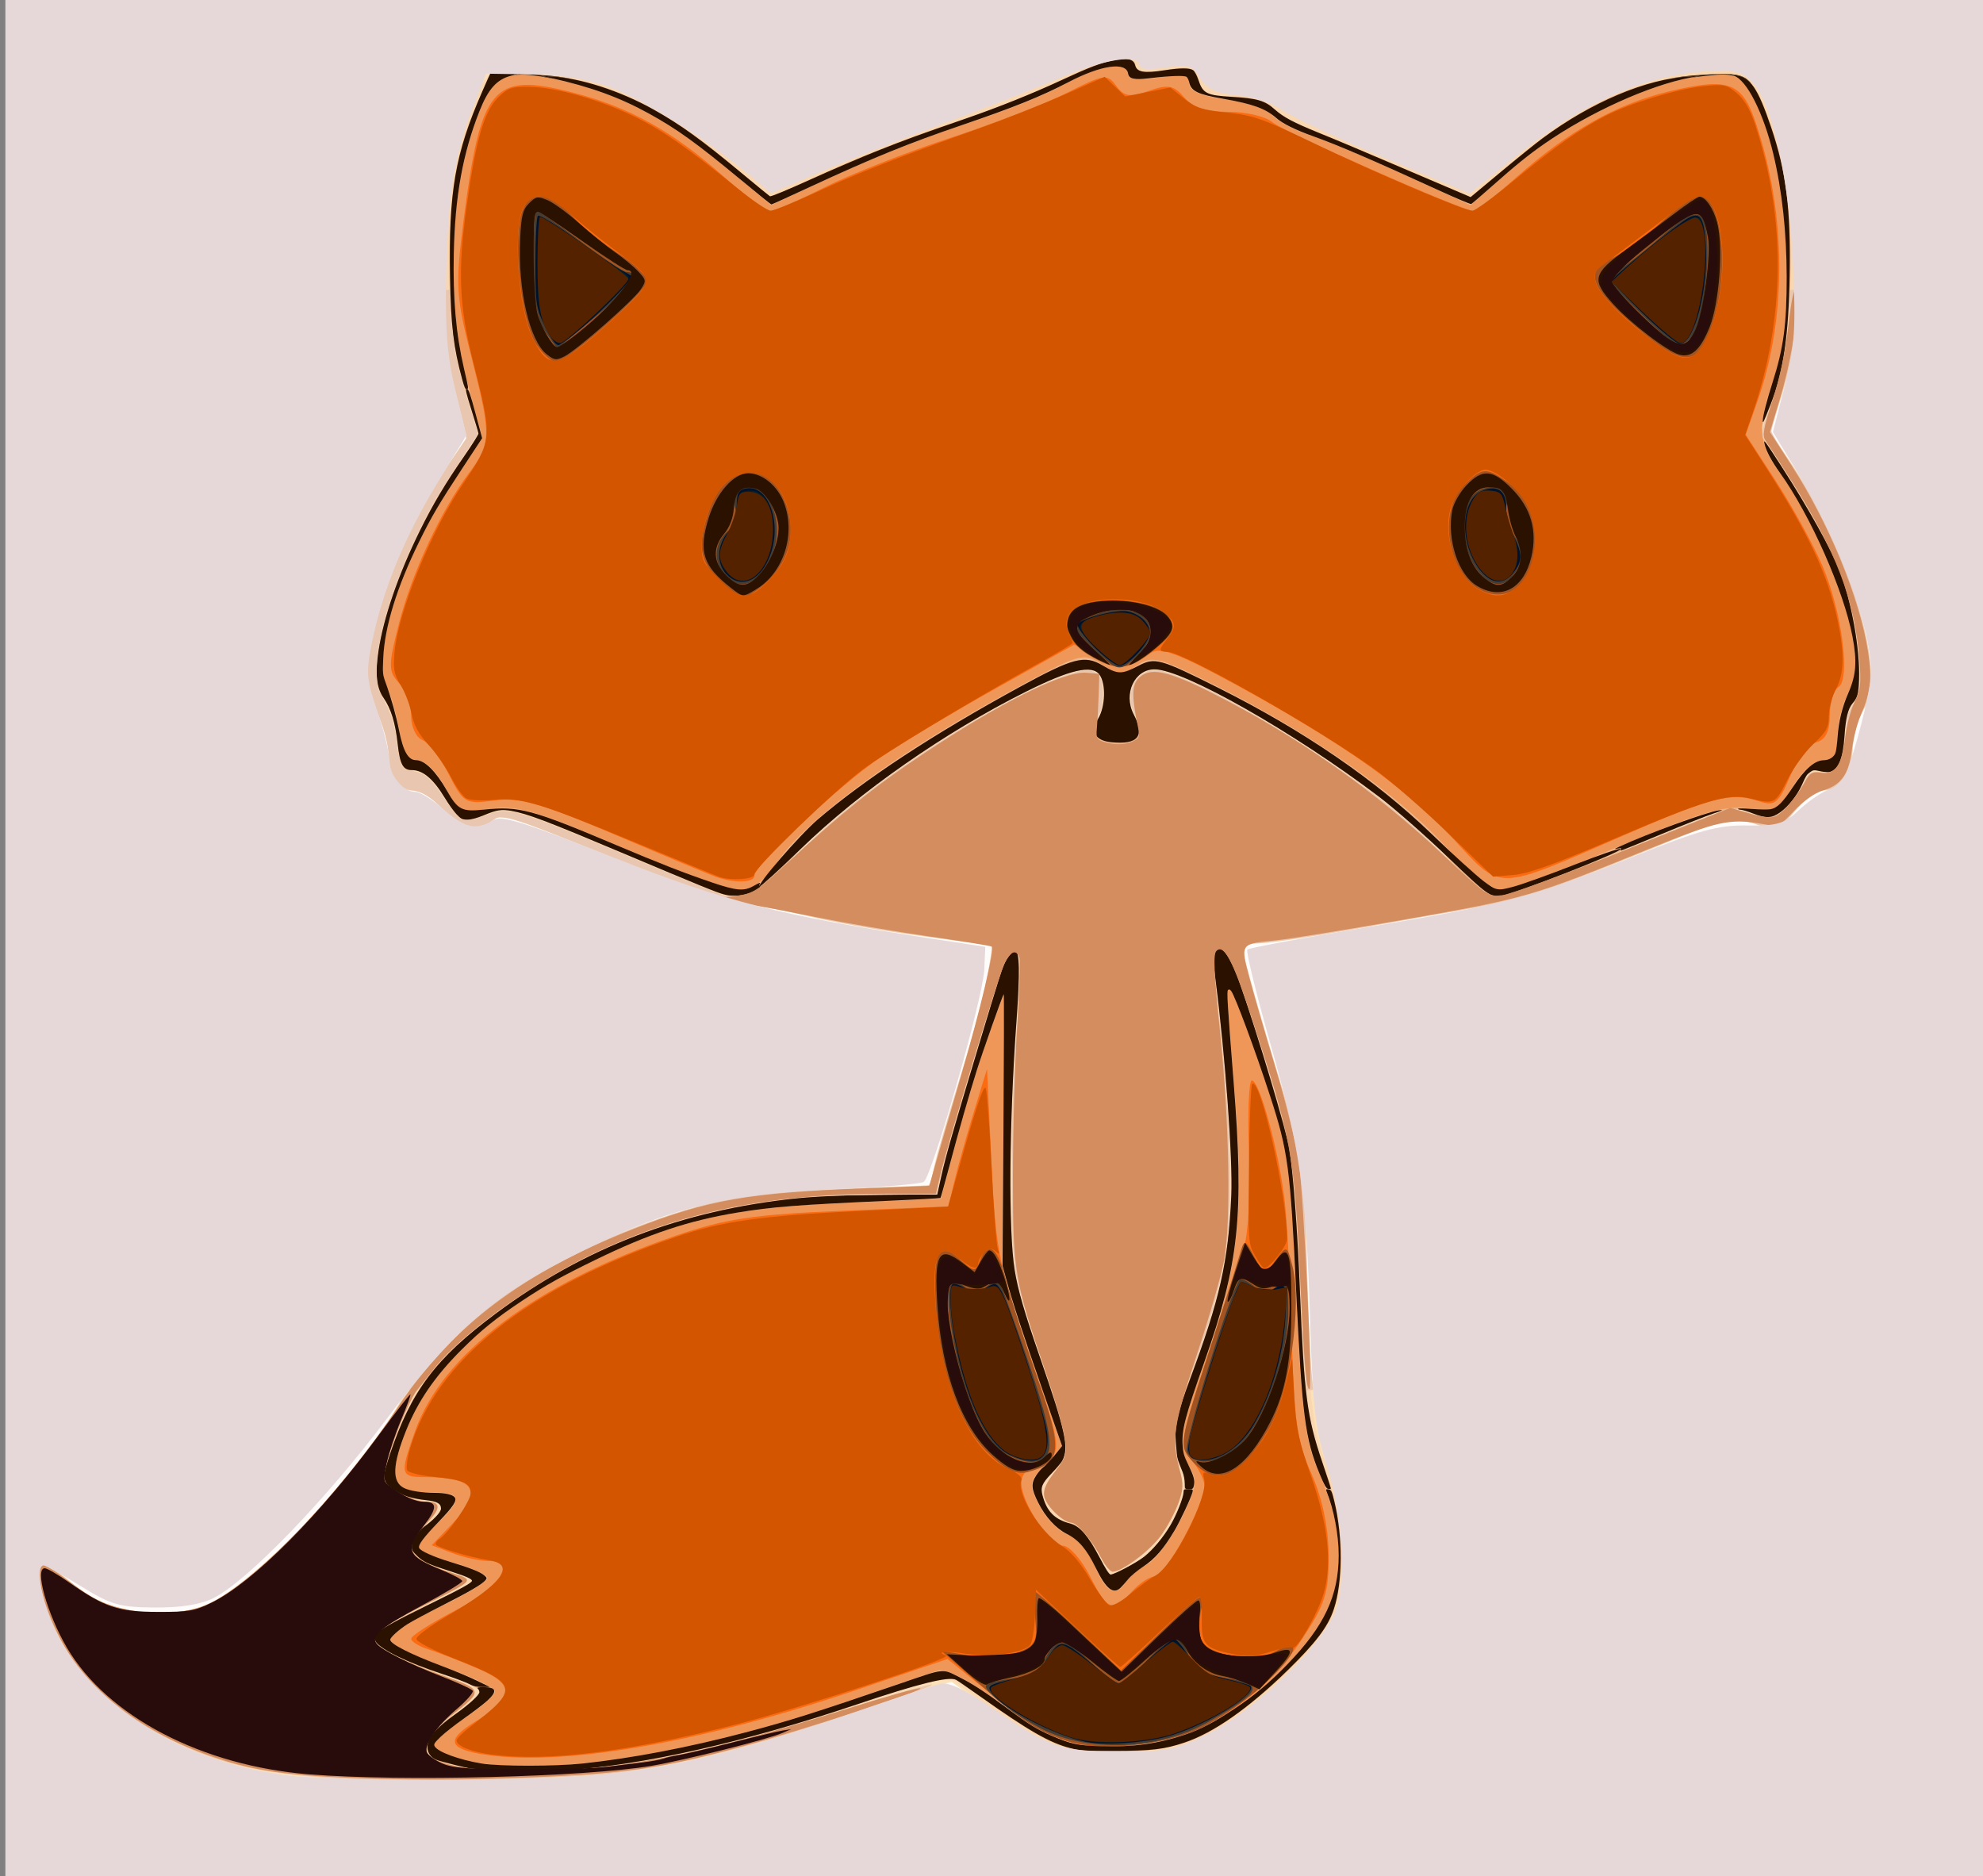 <?xml version="1.0" encoding="UTF-8" standalone="no"?>
<!-- Created with Inkscape (http://www.inkscape.org/) -->

<svg
   xmlns:dc="http://purl.org/dc/elements/1.1/"
   xmlns:cc="http://creativecommons.org/ns#"
   xmlns:rdf="http://www.w3.org/1999/02/22-rdf-syntax-ns#"
   xmlns:svg="http://www.w3.org/2000/svg"
   xmlns="http://www.w3.org/2000/svg"
   xmlns:sodipodi="http://sodipodi.sourceforge.net/DTD/sodipodi-0.dtd"
   xmlns:inkscape="http://www.inkscape.org/namespaces/inkscape"
   version="1.1"
   id="svg815"
   width="260"
   height="246"
   viewBox="0 0 260 246"
   sodipodi:docname="fox.svg"
   inkscape:version="0.92.3 (2405546, 2018-03-11)">
  <rect x="0" y="0" width="260" height="246" fill="#808080" stroke="none"/>
  <defs
     id="defs819" />
  <sodipodi:namedview
     pagecolor="#ffffff"
     bordercolor="#666666"
     borderopacity="1"
     objecttolerance="10"
     gridtolerance="10"
     guidetolerance="10"
     inkscape:pageopacity="0"
     inkscape:pageshadow="2"
     inkscape:window-width="1366"
     inkscape:window-height="705"
     id="namedview817"
     showgrid="false"
     inkscape:zoom="1.3114616"
     inkscape:cx="202.61827"
     inkscape:cy="72.173848"
     inkscape:window-x="-8"
     inkscape:window-y="-8"
     inkscape:window-maximized="1"
     inkscape:current-layer="svg815" />
  <g
     id="g827"
     transform="translate(2.287,-4.009)">
    <path
       style="fill:#fdfcfb"
       d="M -1.377,126.672 V 3.672 h 130 130 v 123 123 h -130 -130 z"
       id="path843"
       inkscape:connector-curvature="0" />
    <path
       style="fill:#fce0b8"
       d="m 31.025,236.186 c -6.908,-1.503 -14.595,-5.123 -19.318,-9.097 -4.047,-3.405 -9.062,-12.064 -9.074,-15.667 -0.012,-3.454 0.445,-3.436 4.566,0.182 4.096,3.596 10.82,4.847 16.774,3.121 5.545,-1.607 19.83,-16.087 25.574,-25.924 6.379,-10.923 18.449,-19.591 35.13,-25.23 8.086,-2.733 11.283,-3.263 22.21,-3.68 l 12.764,-0.487 0.573,-2.617 c 0.315,-1.439 1.883,-6.806 3.483,-11.926 1.601,-5.12 3.183,-11.012 3.516,-13.094 l 0.605,-3.784 -9.353,-1.237 c -5.144,-0.68 -11.893,-1.875 -14.997,-2.656 -3.104,-0.781 -6.779,-1.419 -8.165,-1.419 -1.386,0 -6.946,-1.847 -12.356,-4.105 -18.329,-7.65 -19.565,-8.065 -20.683,-6.947 -1.77,1.77 -4.407,1.18 -6.473,-1.448 -1.082,-1.375 -2.866,-2.5 -3.966,-2.5 -2.099,0 -3.213,-1.797 -3.213,-5.181 0,-1.109 -0.753,-3.604 -1.674,-5.545 -1.46,-3.076 -1.516,-4.293 -0.437,-9.514 1.499,-7.256 4.871,-15.097 9.197,-21.385 l 3.221,-4.681 -1.762,-6.793 c -3.256,-12.556 -1.764,-32.339 2.986,-39.589 1.599,-2.44 2.02,-2.54 8.824,-2.092 8.48,0.558 16.236,4.105 24.477,11.193 2.932,2.522 5.448,4.586 5.59,4.586 0.142,0 2.918,-1.322 6.168,-2.938 3.25,-1.616 10.86,-4.598 16.91,-6.626 6.05,-2.029 12.84,-4.756 15.088,-6.062 4.032,-2.341 9.806,-3.164 10.809,-1.54 0.283,0.458 1.912,0.628 3.621,0.377 2.276,-0.334 3.634,0.111 5.083,1.667 1.088,1.167 3.024,2.123 4.304,2.123 1.279,0 3.399,0.816 4.711,1.813 1.312,0.997 4.635,2.638 7.385,3.647 2.75,1.008 7.653,3.157 10.895,4.774 5.778,2.883 5.939,2.905 8.157,1.103 14.626,-11.877 20.352,-14.589 29.837,-14.131 5.621,0.271 6.2,0.52 7.486,3.211 4.51,9.44 5.57,27.762 2.226,38.504 l -1.898,6.099 2.548,3.74 c 7.837,11.501 12.842,28.126 9.783,32.494 -0.844,1.205 -1.535,3.576 -1.535,5.269 0,3.342 -1.525,5.477 -3.912,5.477 -0.832,0 -2.5,1.238 -3.707,2.75 -1.999,2.504 -2.464,2.649 -5.203,1.619 -2.549,-0.959 -3.899,-0.76 -8.843,1.3 -16.729,6.971 -21.262,8.611 -25.834,9.346 -2.75,0.442 -10.117,1.744 -16.371,2.894 -6.254,1.15 -12.442,2.091 -13.75,2.091 -1.308,0 -2.379,0.268 -2.379,0.596 0,0.861 2.785,10.637 5.671,19.904 2.048,6.576 2.548,10.493 2.808,22 0.367,16.236 0.913,20.163 3.75,27 4.321,10.411 2.005,20.719 -6.241,27.778 -7.399,6.333 -15.003,9.722 -21.814,9.722 -7.404,0 -10.167,-1.001 -17.001,-6.159 l -5.325,-4.02 -13.675,4.513 c -21.902,7.228 -30.841,8.68 -52.867,8.586 -11.593,-0.049 -21.147,-0.588 -24.906,-1.406 z"
       id="path841"
       inkscape:connector-curvature="0" />
    <path
       style="fill:#f8d7b1"
       d="m 54.623,235.781 c -3.999,-1.106 -3.755,-4.466 0.506,-6.98 3.589,-2.118 3.918,-4.109 0.685,-4.151 -0.93,-0.012 -3.636,-0.905 -6.013,-1.983 -5.876,-2.667 -5.58,-5.745 0.778,-8.088 4.432,-1.633 6.585,-3.907 3.699,-3.907 -1.674,0 -4.655,-2.614 -4.655,-4.081 0,-0.516 0.919,-1.721 2.043,-2.679 2.034,-1.733 2.032,-1.742 -0.643,-2.24 -4.962,-0.924 -5.158,-3.081 -1.039,-11.415 4.495,-9.096 11.712,-15.55 24.139,-21.587 12.099,-5.878 21.124,-8.101 34.441,-8.482 l 11.441,-0.328 1.67,-5.844 c 7.652,-26.784 8.858,-29.835 10.965,-27.728 0.687,0.687 0.638,3.579 -0.154,8.95 -0.643,4.364 -1.213,14.234 -1.266,21.934 -0.095,13.768 -0.034,14.173 3.654,24.425 4.198,11.67 4.422,13.26 2.182,15.5 -2.015,2.015 -0.957,5.574 1.657,5.574 1.179,0 2.423,1.091 3.135,2.75 0.65,1.512 1.242,2.864 1.316,3.004 0.074,0.14 1.47,-0.411 3.1,-1.225 3.476,-1.734 7.044,-8.245 5.413,-9.876 -1.758,-1.758 -1.204,-5.899 2.037,-15.244 1.7,-4.901 3.497,-11.385 3.995,-14.41 0.911,-5.54 -0.387,-28.76 -2.02,-36.15 -0.444,-2.007 -0.46,-4.21 -0.037,-4.896 1.536,-2.486 3.694,-0.004 5.394,6.203 0.955,3.488 2.875,9.942 4.267,14.342 2.092,6.612 2.682,11.138 3.403,26.082 0.719,14.91 1.24,18.914 2.97,22.825 6.152,13.908 2.413,23.837 -12.682,33.671 -5.411,3.525 -7.671,4.388 -12.393,4.729 -7.354,0.532 -11.565,-0.887 -18.822,-6.342 l -5.82,-4.375 -10.93,3.85 c -16.842,5.932 -32.303,9.078 -44.037,8.96 -5.434,-0.055 -11.005,-0.411 -12.38,-0.791 z m 30,-117.198 c -19.137,-8.114 -19.954,-8.367 -23.118,-7.173 -2.679,1.011 -3.103,0.839 -5.424,-2.205 -1.385,-1.816 -3.285,-3.241 -4.223,-3.168 -1.216,0.096 -1.957,-1.013 -2.584,-3.866 -0.484,-2.2 -1.335,-4.976 -1.891,-6.169 -2.427,-5.205 2.898,-21.926 9.92,-31.15 1.649,-2.166 2.336,-4.076 1.979,-5.5 -0.301,-1.2 -1.295,-5.106 -2.209,-8.681 -2.748,-10.75 -0.341,-31.034 4.302,-36.25 4.254,-4.779 20.422,0.447 31.771,10.27 2.529,2.189 5.261,3.98 6.071,3.98 0.81,0 3.77,-1.164 6.578,-2.587 2.808,-1.423 9.692,-4.089 15.297,-5.926 5.605,-1.836 13.203,-4.824 16.885,-6.639 5.664,-2.793 6.995,-3.112 8.656,-2.074 1.08,0.674 3.544,1.226 5.477,1.226 2.306,0 3.514,0.47 3.514,1.368 0,0.845 1.561,1.578 4.078,1.915 2.243,0.301 4.83,1.196 5.75,1.99 0.92,0.794 6.944,3.691 13.388,6.439 l 11.716,4.996 5.784,-4.905 c 7.441,-6.31 16.281,-10.604 23.518,-11.425 7.198,-0.816 8.167,-0.058 10.793,8.443 3.693,11.955 3.677,21.929 -0.054,35.217 -1.251,4.454 -1.207,4.639 2.348,10 6.522,9.833 11.106,24.288 9.102,28.699 -0.44,0.969 -1.294,3.787 -1.896,6.262 -0.908,3.731 -1.464,4.461 -3.251,4.272 -1.35,-0.143 -2.374,0.462 -2.741,1.618 -0.991,3.123 -4.391,5.653 -5.758,4.286 -1.992,-1.992 -5.32,-1.339 -14.982,2.94 -8.178,3.621 -19.288,7.884 -20.549,7.884 -0.242,0 -3.434,-2.865 -7.093,-6.366 -3.659,-3.501 -9.578,-8.382 -13.153,-10.846 -7.157,-4.933 -21.629,-12.788 -23.56,-12.788 -2.425,0 -2.614,3.36 -0.288,5.115 3.354,2.53 0.915,5.089 -4.464,4.685 -4.845,-0.364 -7.216,-3.152 -4.438,-5.218 2.101,-1.563 2.32,-4.581 0.332,-4.581 -4.894,0 -26.127,13.481 -35.717,22.678 -4.199,4.027 -8.249,7.308 -9,7.291 -0.751,-0.017 -5.64,-1.843 -10.865,-4.058 z"
       id="path839"
       inkscape:connector-curvature="0" />
    <path
       style="fill:#edb78c"
       d="m 60.123,236.084 c -1.1,-0.269 -3.013,-0.706 -4.25,-0.97 -3.325,-0.71 -2.734,-3.612 1.262,-6.201 1.918,-1.243 3.488,-2.634 3.488,-3.092 0,-0.458 -1.913,-1.403 -4.25,-2.101 -5.507,-1.643 -9.75,-3.847 -9.75,-5.064 0,-0.53 2.925,-2.291 6.5,-3.912 3.575,-1.621 6.5,-3.183 6.5,-3.471 0,-0.288 -1.8,-1.009 -4,-1.601 -4.473,-1.204 -5.333,-3.686 -2,-5.768 2.68,-1.674 2.531,-3.232 -0.309,-3.232 -1.27,0 -3.1,-0.578 -4.066,-1.285 -1.667,-1.219 -1.645,-1.585 0.411,-7.082 2.681,-7.164 6.4,-11.482 15.233,-17.686 13.091,-9.193 28.828,-13.947 46.169,-13.947 h 9.523 l 0.577,-2.75 c 0.494,-2.354 2.1,-7.83 7.628,-26 0.544,-1.788 1.446,-3.25 2.004,-3.25 0.676,0 0.734,3.262 0.172,9.75 -0.464,5.362 -0.807,14.925 -0.763,21.25 0.074,10.574 0.376,12.339 3.75,21.925 4.23,12.017 4.356,13.144 1.735,15.516 -1.599,1.447 -1.745,2.168 -0.839,4.155 0.602,1.322 1.912,2.404 2.909,2.404 1.041,0 2.518,1.385 3.467,3.25 0.909,1.788 1.76,3.377 1.89,3.531 0.131,0.155 1.656,-0.52 3.39,-1.5 4.1,-2.317 7.681,-9.362 6.182,-12.162 -1.634,-3.053 -1.291,-6.16 1.453,-13.161 4.726,-12.058 5.772,-20.176 4.532,-35.138 -0.608,-7.326 -1.357,-14.731 -1.666,-16.455 -0.863,-4.82 1.262,-4.907 2.942,-0.121 2.077,5.918 5.345,16.482 6.577,21.256 0.567,2.2 1.282,10.525 1.587,18.5 0.628,16.382 0.908,18.394 3.593,25.788 2.243,6.177 2.482,13.932 0.57,18.507 -1.701,4.071 -11.205,12.827 -16.93,15.599 -3.167,1.533 -6.276,2.107 -11.422,2.107 -7.322,0 -8.201,-0.398 -20.717,-9.385 -0.778,-0.559 -5.071,0.439 -11.657,2.71 -15.578,5.371 -30.341,8.721 -40.425,9.173 -4.95,0.222 -9.9,0.183 -11,-0.086 z m 31.5,-115.098 c -0.825,-0.291 -7.306,-2.996 -14.402,-6.012 -10.979,-4.666 -13.259,-5.321 -15.297,-4.393 -3.49,1.59 -3.9,1.435 -6.111,-2.313 -1.232,-2.088 -2.72,-3.344 -3.849,-3.25 -1.459,0.122 -1.908,-0.675 -2.164,-3.846 C 49.621,98.972 48.803,96.427 47.981,95.517 44.952,92.165 49.953,76.32 57.504,65.345 l 3.005,-4.367 -1.943,-6.242 c -1.362,-4.375 -1.941,-9.132 -1.937,-15.903 0.006,-9.928 0.852,-14.803 3.735,-21.513 l 1.655,-3.852 6.571,0.371 c 8.037,0.454 15.639,3.926 24.201,11.052 l 5.991,4.986 7.67,-3.489 c 4.219,-1.919 11.495,-4.734 16.17,-6.256 4.675,-1.522 11.075,-4.048 14.221,-5.614 5.928,-2.95 9.779,-3.642 9.779,-1.759 0,0.709 1.347,0.86 3.866,0.435 3.356,-0.567 3.938,-0.381 4.406,1.412 0.431,1.65 1.339,2.065 4.511,2.065 2.184,0 4.491,0.627 5.127,1.392 0.636,0.766 2.603,1.953 4.372,2.639 1.769,0.686 7.354,3.022 12.41,5.191 l 9.193,3.945 6.307,-5.252 c 8.173,-6.805 15.627,-10.215 23.462,-10.731 5.597,-0.369 6.292,-0.192 7.676,1.955 0.837,1.298 2.277,5.285 3.201,8.86 2.15,8.324 1.611,25.415 -1.002,31.758 l -1.754,4.258 4.052,6.242 c 2.229,3.433 5.027,8.492 6.218,11.242 2.516,5.808 3.798,16.86 2.08,17.922 -0.619,0.383 -1.133,2.132 -1.141,3.887 -0.019,4.04 -1.201,5.929 -3.224,5.153 -1.025,-0.393 -1.796,0.075 -2.196,1.334 -0.339,1.067 -1.446,2.692 -2.461,3.61 -1.501,1.359 -2.308,1.458 -4.334,0.535 -2.076,-0.946 -3.551,-0.689 -8.88,1.544 -19.012,7.968 -23.023,9.515 -24.685,9.515 -1.003,0 -3.937,-2.448 -6.52,-5.44 -7.113,-8.239 -32.791,-24.56 -38.641,-24.56 -2.448,0 -3.836,4.341 -2.07,6.469 1.594,1.921 0.465,3.531 -2.474,3.531 -2.817,0 -4.182,-1.718 -2.613,-3.287 1.443,-1.443 1.428,-4.998 -0.028,-6.453 -2.723,-2.723 -30.351,14.049 -39.139,23.76 -5.156,5.698 -6.996,6.607 -10.721,5.294 z"
       id="path837"
       inkscape:connector-curvature="0" />
    <path
       style="fill:#ee9759"
       d="m 57.873,234.553 c -1.788,-0.516 -3.25,-1.316 -3.25,-1.777 0,-0.461 1.8,-2.03 4,-3.486 2.2,-1.456 4,-3.037 4,-3.515 0,-0.477 -3.005,-1.933 -6.678,-3.236 -3.673,-1.303 -6.843,-2.879 -7.045,-3.503 -0.202,-0.624 2.578,-2.513 6.178,-4.197 3.6,-1.685 6.545,-3.443 6.545,-3.908 0,-0.465 -2.025,-1.387 -4.5,-2.049 -2.475,-0.662 -4.5,-1.577 -4.5,-2.033 0,-0.456 1.125,-1.886 2.5,-3.178 3.341,-3.139 3.152,-4 -0.878,-4 -5.266,0 -5.863,-1.64 -3.106,-8.527 3.016,-7.532 10.606,-14.761 21.326,-20.309 12.612,-6.528 19.853,-8.397 35.137,-9.07 l 13.478,-0.593 2.138,-8 c 1.176,-4.4 3.045,-10.475 4.155,-13.5 l 2.017,-5.5 -0.133,18.5 -0.133,18.5 3.926,11.248 3.926,11.248 -2.254,2.4 c -2.138,2.276 -2.174,2.556 -0.687,5.431 0.862,1.667 2.514,3.331 3.67,3.698 1.156,0.367 2.742,2.199 3.524,4.071 1.494,3.575 2.76,4.241 4.096,2.154 0.44,-0.688 1.7,-1.726 2.8,-2.307 1.1,-0.582 3.087,-3.224 4.415,-5.872 1.957,-3.902 2.194,-5.168 1.25,-6.679 -1.732,-2.774 -1.457,-4.961 1.71,-13.574 4.486,-12.2 5.391,-19.726 4.173,-34.713 -0.576,-7.092 -1.048,-13.355 -1.048,-13.917 0,-2.236 1.209,0.49 4.624,10.421 3.384,9.841 3.617,11.37 4.404,28.891 0.676,15.044 1.203,19.341 2.822,23 4.494,10.155 3.614,17.37 -2.99,24.536 -6.296,6.83 -12.876,10.566 -20.12,11.423 -8.03,0.95 -11.211,0.006 -18.786,-5.57 -3.627,-2.67 -6.869,-4.348 -7.824,-4.05 -0.897,0.28 -6.225,2.092 -11.84,4.026 -21.202,7.304 -41.45,10.286 -51.041,7.517 z m 21.261,-119.497 c -11.012,-4.74 -13.617,-5.505 -17.113,-5.025 -3.905,0.535 -4.223,0.382 -5.988,-2.897 -1.025,-1.904 -2.642,-3.462 -3.592,-3.462 -1.22,0 -1.909,-1.102 -2.345,-3.75 -0.34,-2.062 -1.083,-4.711 -1.653,-5.885 -2.095,-4.32 1.903,-16.59 8.784,-26.956 l 3.728,-5.616 -1.916,-7.147 c -2.687,-10.022 -2.531,-22.957 0.391,-32.384 2.611,-8.425 3.977,-9.22 12.425,-7.23 7.318,1.724 13.551,5.041 20.786,11.062 l 6.18,5.143 8.651,-4.028 c 4.758,-2.216 12.476,-5.245 17.151,-6.733 4.675,-1.487 10.38,-3.778 12.678,-5.09 4.404,-2.515 8.322,-3.126 8.322,-1.298 0,0.715 1.37,0.856 4,0.412 3.148,-0.532 4,-0.365 4,0.783 0,0.992 1.568,1.667 4.895,2.108 2.692,0.357 5.428,1.292 6.08,2.078 0.652,0.786 2.837,1.956 4.855,2.601 2.019,0.645 7.585,2.973 12.37,5.173 l 8.7,4 5.3,-4.668 c 6.605,-5.818 17.672,-11.324 24.452,-12.166 4.763,-0.592 5.278,-0.447 6.832,1.925 4.746,7.244 6.525,28.374 3.171,37.667 -2.222,6.157 -2.066,8.593 0.794,12.342 3.576,4.688 8.389,15.457 9.452,21.15 0.703,3.765 0.587,5.601 -0.488,7.678 -0.777,1.502 -1.412,4.103 -1.412,5.78 0,2.33 -0.449,3.05 -1.901,3.05 -1.104,0 -2.746,1.433 -3.917,3.416 -1.858,3.15 -2.316,3.376 -5.871,2.899 -3.133,-0.42 -6.349,0.533 -17.159,5.084 -7.317,3.081 -14.193,5.601 -15.28,5.601 -1.133,0 -4.357,-2.571 -7.551,-6.021 -6.225,-6.724 -17.719,-14.716 -29.931,-20.812 -7.452,-3.72 -8.283,-3.929 -10.225,-2.568 -1.88,1.317 -2.39,1.3 -4.61,-0.155 -2.415,-1.583 -2.782,-1.481 -11.275,3.123 -15.756,8.541 -27.394,17.045 -31.423,22.961 -1.634,2.4 -3.121,3.458 -4.856,3.454 -1.375,-0.003 -8.345,-2.521 -15.489,-5.596 z"
       id="path835"
       inkscape:connector-curvature="0" />
    <path
       style="fill:#fa6b12"
       d="m 60.623,233.951 c -4.141,-0.743 -4.329,-1.912 -0.672,-4.173 5.269,-3.256 5.364,-4.882 0.407,-7.004 -2.329,-0.997 -5.247,-2.134 -6.485,-2.525 -1.238,-0.392 -2.249,-1.019 -2.247,-1.395 0.002,-0.375 2.589,-2.033 5.75,-3.683 5.875,-3.067 8.192,-6.5 4.386,-6.5 -1.105,0 -3.232,-0.465 -4.728,-1.034 l -2.72,-1.034 2.655,-2.771 c 4.138,-4.319 3.113,-6.161 -3.427,-6.161 -3.361,0 -3.432,-0.292 -1.439,-5.94 3.63,-10.287 15.712,-19.368 34.214,-25.714 6.441,-2.209 10.251,-2.78 21.773,-3.262 l 13.966,-0.584 0.842,-3.5 c 0.463,-1.925 1.604,-5.975 2.534,-9 l 1.692,-5.5 0.573,12 c 0.591,12.369 0.928,13.954 6.122,28.738 2.511,7.147 2.841,9.013 1.815,10.25 -0.69,0.832 -1.875,1.512 -2.632,1.512 -0.758,0 -1.376,0.787 -1.374,1.75 0.006,2.602 3.744,8.25 5.461,8.25 0.822,0 2.413,1.8 3.535,4 2.323,4.554 2.974,4.791 5.5,2 0.995,-1.1 2.375,-2 3.066,-2 1.34,0 6.434,-9.397 6.434,-11.868 0,-0.811 -0.763,-2.319 -1.697,-3.35 -1.605,-1.773 -1.492,-2.509 2.088,-13.579 2.081,-6.437 4.239,-12.917 4.795,-14.399 0.556,-1.482 0.854,-6.995 0.662,-12.251 -0.192,-5.256 -0.024,-9.556 0.374,-9.555 1.034,0.001 3.612,9.534 4.328,16.001 0.335,3.025 0.748,11.125 0.918,18 0.256,10.336 0.696,13.366 2.544,17.5 1.437,3.216 2.25,7.039 2.278,10.712 0.037,4.908 -0.454,6.462 -3.493,11.039 -5.085,7.659 -12.854,12.738 -20.947,13.694 -9.331,1.103 -11.485,0.258 -22.94,-9.003 l -2.59,-2.094 -11.91,4.046 c -20.829,7.076 -39.266,10.205 -49.41,8.385 z m 31,-114.962 c -0.825,-0.289 -6.803,-2.785 -13.284,-5.548 -9.674,-4.124 -12.498,-4.928 -15.776,-4.488 -3.836,0.515 -4.072,0.38 -6.012,-3.422 -1.11,-2.176 -2.673,-4.208 -3.474,-4.515 -0.8,-0.307 -1.455,-1.712 -1.455,-3.123 0,-1.41 -0.711,-3.35 -1.579,-4.309 -1.435,-1.585 -1.437,-2.301 -0.025,-7.813 1.711,-6.678 5.521,-14.858 9.216,-19.782 2.922,-3.895 2.936,-4.789 0.235,-15.376 -1.958,-7.677 -2.05,-9.254 -1.01,-17.44 2.269,-17.86 3.828,-19.726 14.244,-17.058 7.537,1.931 13.174,5.067 19.994,11.124 2.746,2.438 5.44,4.434 5.987,4.434 0.547,0 3.752,-1.391 7.121,-3.092 3.369,-1.701 10.776,-4.616 16.461,-6.478 5.684,-1.862 12.632,-4.549 15.439,-5.972 4.755,-2.409 5.19,-2.469 6.358,-0.871 1.037,1.418 1.777,1.533 4.27,0.664 2.538,-0.885 3.274,-0.75 4.643,0.849 1.117,1.305 2.938,1.9 5.808,1.9 2.3,0 4.891,0.613 5.76,1.362 1.475,1.272 24.964,11.638 26.371,11.638 0.353,0 2.887,-1.995 5.633,-4.434 6.755,-6 13.161,-9.609 19.927,-11.228 8.001,-1.915 9.679,-1.274 11.549,4.411 3.942,11.985 3.974,25.266 0.088,36.282 l -1.514,4.291 3.953,6.089 c 2.174,3.349 4.918,8.339 6.098,11.089 2.561,5.968 3.74,14.908 2.1,15.922 -0.619,0.383 -1.126,2.061 -1.126,3.73 0,2.048 -0.569,3.185 -1.75,3.496 -0.963,0.254 -2.519,2.273 -3.46,4.486 -1.491,3.51 -2.003,3.929 -4,3.272 -3.772,-1.241 -6.018,-0.677 -17.914,4.501 -16.896,7.354 -15.829,7.337 -22.296,0.351 -6.152,-6.645 -14.5,-12.552 -28.579,-20.223 -7.351,-4.005 -9.839,-4.933 -11,-4.1 -3.081,2.211 -4.297,2.32 -7.142,0.639 l -2.919,-1.724 -10.149,5.669 c -5.582,3.118 -12.428,7.203 -15.212,9.079 -5.378,3.622 -16.577,14.129 -16.577,15.553 0,0.92 -2.597,1.006 -5,0.166 z"
       id="path833"
       inkscape:connector-curvature="0" />
    <path
       style="fill:#a15421"
       d="m 137.368,232.195 c -3.919,-1.347 -5.712,-2.545 -11.823,-7.894 l -4.422,-3.871 3.627,0.644 c 1.995,0.354 4.856,0.176 6.358,-0.395 2.387,-0.907 2.68,-1.477 2.324,-4.522 -0.224,-1.916 -0.245,-3.484 -0.048,-3.484 0.197,0 2.824,2.331 5.836,5.18 l 5.477,5.18 5.588,-5.43 c 4.956,-4.816 5.517,-5.128 4.964,-2.759 -0.343,1.469 -0.367,3.337 -0.055,4.152 0.764,1.991 6.874,3.046 9.501,1.639 3.849,-2.06 3.313,-0.009 -1.052,4.02 -2.372,2.19 -6.16,4.846 -8.417,5.903 -5.149,2.41 -13.41,3.168 -17.859,1.639 z m -10.318,-37.896 c -3.761,-3.761 -6.305,-11.304 -6.678,-19.804 -0.289,-6.577 0.472,-7.839 3.224,-5.348 1.808,1.636 2.041,1.651 2.613,0.161 1.061,-2.766 2.286,-1.833 3.433,2.614 0.603,2.337 2.48,8.182 4.171,12.988 3.275,9.307 3.09,10.933 -1.376,12.101 -1.517,0.397 -3.05,-0.375 -5.387,-2.712 z m 27.031,1.327 c -1.81,-2 -1.771,-2.296 1.782,-13.25 1.999,-6.162 3.941,-12.29 4.316,-13.617 0.644,-2.278 0.74,-2.306 1.71,-0.5 1.553,2.888 1.647,2.913 3.162,0.841 1.347,-1.842 1.439,-1.802 2.124,0.925 1.293,5.151 -0.39,16.693 -3.11,21.335 -3.731,6.367 -6.869,7.708 -9.984,4.265 z M 140.375,89.83 c -3.506,-2.116 -3.733,-5.874 -0.406,-6.709 4.06,-1.019 9.88,-0.065 11.053,1.812 0.906,1.45 0.57,2.196 -1.899,4.214 -3.481,2.845 -4.972,2.962 -8.748,0.683 z M 92.132,80.271 c -2.767,-2.767 -3.057,-4.726 -1.403,-9.471 2.058,-5.903 7.645,-6.559 9.881,-1.161 1.988,4.798 0.135,9.669 -4.728,12.435 -0.715,0.406 -2.306,-0.359 -3.75,-1.802 z m 99.856,1.174 c -4.418,-2.022 -5.839,-10.299 -2.364,-13.773 2.397,-2.397 2.923,-2.443 5.701,-0.497 6.625,4.64 3.628,17.457 -3.337,14.27 z M 67.992,49.112 c -1.878,-2.866 -3.022,-12.7 -1.967,-16.904 0.831,-3.309 3.566,-3.275 6.674,0.083 1.333,1.441 4.112,3.696 6.174,5.013 2.062,1.316 3.723,2.95 3.69,3.63 -0.059,1.226 -9.639,9.804 -11.727,10.5 -0.597,0.199 -1.877,-0.846 -2.844,-2.322 z M 212.224,46.919 c -6.101,-5.228 -6.845,-7.359 -3.154,-9.041 1.345,-0.613 4.213,-2.71 6.371,-4.661 2.159,-1.95 4.444,-3.546 5.078,-3.546 2.885,0 3.993,9.301 1.928,16.193 -1.903,6.353 -3.81,6.55 -10.224,1.054 z"
       id="path831"
       inkscape:connector-curvature="0" />
    <path
       style="fill:#453c32"
       d="m 134.108,230.578 c -2.192,-1.151 -4.854,-2.933 -5.917,-3.959 -1.898,-1.833 -1.858,-1.877 2.25,-2.534 2.321,-0.371 4.181,-1.225 4.181,-1.918 0,-0.687 0.608,-1.755 1.352,-2.372 1.045,-0.867 2.064,-0.441 4.491,1.878 1.726,1.65 3.509,3 3.961,3 0.452,0 2.115,-1.35 3.696,-3 3.466,-3.618 4.278,-3.713 5.447,-0.64 0.67,1.763 1.941,2.527 5.022,3.019 4.949,0.791 4.584,1.69 -2.291,5.632 -6.634,3.805 -15.94,4.18 -22.193,0.895 z m -5.143,-36.38 c -2.571,-1.801 -5.23,-8.201 -6.405,-15.42 -0.975,-5.987 -0.478,-7.802 1.652,-6.033 1.081,0.897 1.758,0.883 2.894,-0.06 1.225,-1.016 1.633,-0.82 2.341,1.128 6.826,18.784 7.308,21.859 3.43,21.859 -0.995,0 -2.755,-0.663 -3.912,-1.473 z m 24.354,0.123 c -0.418,-1.089 5.736,-21.107 6.93,-22.542 0.18,-0.216 1.012,0.177 1.851,0.872 1.217,1.01 1.826,1.014 3.024,0.02 1.296,-1.076 1.5,-0.619 1.5,3.367 0,5.458 -3.017,13.958 -6.131,17.273 -2.431,2.587 -6.356,3.14 -7.173,1.01 z M 141.269,89.219 c -3.29,-3.05 -3.286,-3.354 0.065,-4.628 5.831,-2.217 9.679,1.607 5.46,5.425 -2.341,2.119 -2.386,2.112 -5.525,-0.797 z M 92.823,79.472 c -1.651,-1.651 -1.504,-4.303 0.323,-5.819 0.881,-0.731 1.273,-2.049 0.931,-3.127 -0.851,-2.681 2.439,-3.722 4.191,-1.325 1.804,2.467 1.716,6.512 -0.201,9.249 -1.738,2.482 -3.45,2.816 -5.243,1.023 z m 98.357,-1.023 c -1.973,-2.817 -2.011,-8.155 -0.069,-9.767 1.933,-1.604 4.909,-0.487 4.128,1.55 -0.326,0.849 0.109,2.615 0.967,3.925 1.21,1.846 1.311,2.845 0.454,4.448 -1.437,2.685 -3.531,2.626 -5.479,-0.155 z M 69.2,47.478 c -1.059,-1.512 -1.577,-4.476 -1.577,-9.029 0,-3.728 0.216,-6.777 0.48,-6.777 0.264,0 2.851,1.798 5.75,3.996 2.899,2.198 5.608,3.998 6.02,4 1.862,0.011 0.366,2.14 -4.173,5.94 l -4.923,4.122 z M 212.955,45.251 c -4.527,-4.389 -4.711,-4.761 -2.911,-5.882 1.056,-0.659 3.664,-2.73 5.794,-4.603 2.768,-2.434 4.181,-3.099 4.951,-2.329 1.647,1.647 0.58,13.918 -1.382,15.879 -1.493,1.493 -1.998,1.253 -6.452,-3.065 z"
       id="path829"
       inkscape:connector-curvature="0" />
  </g>
  <path
     style="fill:#d45500;fill-opacity:1;stroke-width:0.459"
     d="m 64.45,230.04 c -2.645,-0.341 -4.578,-1.12 -4.578,-1.844 0,-0.233 0.75,-1 1.667,-1.705 6.634,-5.101 6.502,-5.708 -1.968,-9.04 -2.996,-1.178 -4.977,-2.211 -4.977,-2.594 0,-0.35 1.859,-1.719 4.131,-3.043 7.162,-4.172 9.031,-6.687 5.393,-7.256 -2.714,-0.424 -6.999,-1.718 -6.999,-2.113 0,-0.198 0.216,-0.493 0.48,-0.656 1.193,-0.738 4.11,-4.999 4.11,-6.006 0,-1.354 -0.951,-1.766 -5.023,-2.178 -1.627,-0.164 -3.104,-0.535 -3.282,-0.824 -0.179,-0.289 -0.015,-1.579 0.363,-2.866 3.388,-11.535 15.341,-21.05 34.854,-27.744 5.956,-2.043 11.178,-2.779 24.234,-3.414 l 11.446,-0.557 2.315,-8.174 c 1.495,-5.277 2.424,-7.88 2.622,-7.343 0.169,0.457 0.52,5.168 0.779,10.469 0.26,5.301 0.62,10.051 0.801,10.556 0.268,0.75 0.216,0.814 -0.284,0.35 -0.489,-0.453 -0.779,-0.416 -1.444,0.186 -0.458,0.414 -0.832,1.031 -0.832,1.371 0,0.941 -0.867,0.742 -2.404,-0.552 -2.917,-2.454 -3.806,-0.397 -3.093,7.157 0.992,10.521 4.62,18.247 9.599,20.444 1.094,0.483 1.694,1.018 1.553,1.386 -0.681,1.774 2.428,6.817 5.332,8.651 1.196,0.755 2.441,2.221 3.663,4.314 1.018,1.744 2.163,3.29 2.543,3.436 0.41,0.157 1.51,-0.428 2.704,-1.438 1.107,-0.937 2.608,-2.033 3.335,-2.435 2.374,-1.312 6.968,-10.366 6.403,-12.618 -0.254,-1.01 -0.187,-1.057 0.906,-0.642 1.558,0.592 3.277,-0.302 5.44,-2.829 2.118,-2.474 3.278,-4.9 4.336,-9.064 l 0.849,-3.341 0.277,4.975 c 0.234,4.213 0.565,5.799 2.158,10.354 2.293,6.557 2.838,11.577 1.687,15.519 -0.772,2.645 -3.601,7.553 -4.078,7.076 -0.154,-0.154 -1.444,0.086 -2.866,0.535 -2.224,0.701 -2.949,0.739 -5.183,0.27 -3.493,-0.733 -3.922,-1.251 -3.845,-4.647 0.035,-1.535 -0.102,-2.791 -0.303,-2.791 -0.202,0 -2.559,2.065 -5.24,4.59 -2.68,2.524 -4.996,4.59 -5.147,4.59 -0.151,0 -2.699,-2.28 -5.663,-5.066 l -5.389,-5.066 -0.137,3.324 c -0.075,1.828 -0.349,3.58 -0.609,3.893 -0.906,1.092 -5.174,1.709 -8.293,1.198 -2.637,-0.431 -4.225,-0.305 -2.753,0.219 0.937,0.334 -18.999,6.866 -27.678,9.07 -14.106,3.581 -24.551,4.862 -31.909,3.912 z"
     id="path845"
     inkscape:connector-curvature="0" />
  <path
     style="fill:#d45500;fill-opacity:1;stroke-width:0.459"
     d="m 94.293,114.965 c -0.379,-0.138 -5.335,-2.172 -11.015,-4.52 -12.692,-5.246 -14.884,-5.905 -18.535,-5.574 -1.522,0.138 -3.138,0.053 -3.591,-0.19 -0.453,-0.242 -1.352,-1.484 -1.999,-2.76 -0.647,-1.276 -1.99,-3.203 -2.985,-4.283 -1.26,-1.367 -1.927,-2.594 -2.197,-4.039 -0.213,-1.141 -0.859,-2.838 -1.435,-3.769 -0.872,-1.412 -1.008,-2.128 -0.811,-4.297 0.479,-5.286 4.748,-15.835 8.876,-21.935 3.98,-5.882 3.997,-6.067 1.478,-16.006 -1.903,-7.505 -2.092,-12.045 -0.868,-20.763 1.218,-8.671 2.3,-12.328 4.182,-14.131 1.243,-1.191 1.728,-1.349 4.027,-1.311 3.453,0.057 9.086,1.64 13.637,3.834 3.673,1.77 7.051,4.118 13.729,9.538 1.944,1.578 3.864,2.868 4.269,2.868 0.404,0 3.127,-1.107 6.051,-2.46 5.375,-2.487 10.516,-4.499 21.38,-8.365 3.282,-1.168 8.303,-3.16 11.159,-4.428 l 5.192,-2.304 1.347,1.29 1.347,1.29 2.957,-0.588 2.957,-0.588 1.795,1.442 c 1.541,1.238 2.34,1.5 5.65,1.848 3.474,0.366 4.605,0.766 11.428,4.045 8.187,3.933 19.672,8.817 20.737,8.817 0.363,0 2.797,-1.771 5.411,-3.935 5.37,-4.447 8.831,-6.883 12.175,-8.57 3.292,-1.66 9.344,-3.48 12.727,-3.827 2.695,-0.276 3.016,-0.209 4.352,0.916 0.967,0.813 1.752,2.155 2.383,4.069 4.1,12.451 3.971,25.487 -0.378,38.095 l -0.915,2.654 2.432,3.772 c 5.897,9.146 8.428,14.521 9.71,20.615 0.916,4.356 0.845,6.927 -0.249,8.967 -0.505,0.942 -0.918,2.513 -0.918,3.49 0,1.509 -0.306,2.065 -2.026,3.678 -1.114,1.045 -2.666,3.192 -3.449,4.769 -1.522,3.068 -1.699,3.155 -4.823,2.369 -2.863,-0.721 -5.917,0.189 -18.137,5.402 -7.829,3.34 -10.984,4.466 -12.965,4.629 l -2.618,0.215 -5.873,-5.677 c -3.23,-3.122 -7.628,-6.939 -9.774,-8.482 -7.61,-5.471 -25.014,-15.321 -27.07,-15.321 -1.157,0 -1.158,-0.249 -0.008,-1.711 1.175,-1.493 1.155,-2.041 -0.115,-3.214 -2.888,-2.668 -11.597,-2.577 -12.832,0.133 -0.378,0.829 -0.372,1.423 0.022,2.289 0.293,0.643 0.533,1.251 0.533,1.351 0,0.1 -2.117,1.356 -4.704,2.791 -8.739,4.847 -19.832,11.55 -22.833,13.796 -3.776,2.826 -14.228,12.943 -14.228,13.772 0,0.635 -3.117,0.838 -4.59,0.299 z m 6.125,-38.479 c 2.4,-2.331 3.237,-4.164 3.237,-7.092 0,-5.959 -4.607,-9.354 -8.383,-6.177 -1.692,1.424 -3.274,5.445 -3.274,8.325 0,1.916 0.208,2.322 2.229,4.343 2.733,2.733 3.88,2.845 6.19,0.601 z m 98.281,0.633 c 2.64,-2.077 3.359,-7.1 1.552,-10.834 -1.018,-2.104 -4.053,-4.693 -5.5,-4.693 -1.32,0 -3.984,3.003 -4.577,5.16 -1.05,3.819 0.926,9.163 3.942,10.659 1.908,0.946 3.107,0.87 4.583,-0.291 z M 76.314,45.355 c 1.432,-1.105 4.005,-3.378 5.717,-5.052 3.72,-3.636 3.706,-3.72 -1.186,-7.358 -1.817,-1.351 -4.503,-3.513 -5.969,-4.805 -3.16,-2.784 -4.86,-3.089 -6.159,-1.106 -1.541,2.354 -0.818,13.467 1.13,17.345 1.802,3.589 2.869,3.75 6.467,0.974 z M 223.831,44.151 c 3.112,-6.234 2.47,-18.358 -0.973,-18.358 -0.462,0 -1.582,0.568 -2.491,1.262 -0.909,0.694 -3.366,2.547 -5.461,4.117 -2.095,1.57 -4.305,3.237 -4.912,3.704 -0.885,0.681 -1.04,1.1 -0.784,2.12 0.385,1.535 3.664,4.892 7.627,7.809 4.001,2.945 5.256,2.828 6.995,-0.654 z"
     id="path847"
     inkscape:connector-curvature="0" />
  <path
     style="fill:#00112b;fill-opacity:1;stroke-width:0.459"
     d="m 156.367,191.172 c -0.316,-0.127 -0.574,-0.688 -0.574,-1.246 0,-2.355 6.216,-21.857 6.966,-21.857 0.256,0 1.069,0.357 1.807,0.793 1.099,0.649 1.506,0.691 2.245,0.229 1.806,-1.128 1.97,-0.78 1.726,3.682 -0.265,4.854 -1.833,10.141 -4.164,14.041 -2.07,3.462 -5.541,5.352 -8.006,4.357 z"
     id="path855"
     inkscape:connector-curvature="0" />
  <path
     style="fill:#00112b;fill-opacity:1;stroke-width:0.459"
     d="m 132.561,190.817 c -2.925,-1.273 -5.577,-6.421 -7.107,-13.798 -0.861,-4.149 -1.123,-8.084 -0.575,-8.632 0.162,-0.162 0.894,0.06 1.627,0.494 1.256,0.742 1.412,0.742 2.692,0.008 1.317,-0.756 1.379,-0.748 2.008,0.233 1.042,1.626 5.795,16.223 6.088,18.7 0.416,3.508 -1.202,4.532 -4.733,2.995 z"
     id="path857"
     inkscape:connector-curvature="0" />
  <path
     style="fill:#00112b;fill-opacity:1;stroke-width:0.459"
     d="m 142.254,228.347 c -4.096,-0.882 -10.335,-4.118 -12.113,-6.283 -0.848,-1.033 -0.646,-1.17 2.915,-1.982 2.715,-0.619 3.164,-0.885 4.152,-2.449 1.846,-2.924 1.949,-2.907 6.632,1.091 1.369,1.169 2.665,2.125 2.88,2.125 0.214,0 1.819,-1.342 3.566,-2.983 1.747,-1.641 3.388,-2.983 3.648,-2.983 0.259,0 0.962,0.778 1.562,1.728 1.518,2.404 2.027,2.741 5.308,3.506 1.587,0.37 3.001,0.789 3.142,0.93 1.039,1.039 -6.294,5.449 -11.11,6.681 -3.299,0.844 -8.207,1.132 -10.582,0.62 z"
     id="path859"
     inkscape:connector-curvature="0" />
  <path
     style="fill:#00112b;fill-opacity:1;stroke-width:0.459"
     d="m 143.446,84.814 c -1.347,-1.364 -2.31,-2.703 -2.141,-2.977 0.497,-0.804 5.249,-2.001 6.603,-1.663 1.691,0.422 2.837,1.552 2.837,2.798 0,1.296 -2.781,4.322 -3.971,4.322 -0.484,0 -1.981,-1.116 -3.328,-2.479 z"
     id="path861"
     inkscape:connector-curvature="0" />
  <path
     style="fill:#00112b;fill-opacity:1;stroke-width:0.459"
     d="m 194.174,74.887 c -2.851,-3.388 -2.761,-9.327 0.159,-10.537 1.995,-0.826 3.173,3.41e-4 3.143,2.205 -0.013,0.962 0.413,2.606 0.947,3.653 1.216,2.383 1.22,3.335 0.02,4.861 -1.272,1.617 -2.81,1.552 -4.268,-0.182 z"
     id="path863"
     inkscape:connector-curvature="0" />
  <path
     style="fill:#00112b;fill-opacity:1;stroke-width:0.459"
     d="m 95.229,75.274 c -1.313,-1.41 -1.221,-3.802 0.212,-5.505 0.84,-0.998 1.147,-1.9 1.147,-3.363 0,-1.583 0.187,-2.059 0.901,-2.285 3.266,-1.037 5.304,4.747 3.259,9.251 -1.347,2.966 -3.754,3.795 -5.519,1.901 z"
     id="path865"
     inkscape:connector-curvature="0" />
  <path
     style="fill:#00112b;fill-opacity:1;stroke-width:0.459"
     d="m 215.398,41.085 c -2.239,-2.191 -4.071,-4.124 -4.071,-4.295 0,-0.403 8.615,-7.453 10.032,-8.209 1.54,-0.822 2.033,-0.116 2.277,3.257 0.429,5.934 -1.452,13.232 -3.411,13.232 -0.415,0 -2.586,-1.793 -4.826,-3.984 z"
     id="path867"
     inkscape:connector-curvature="0" />
  <path
     style="fill:#00112b;fill-opacity:1;stroke-width:0.459"
     d="m 71.499,42.894 c -1.213,-2.476 -1.296,-3.012 -1.298,-8.454 -0.002,-3.196 0.146,-5.961 0.328,-6.144 0.182,-0.183 2.468,1.217 5.081,3.111 2.612,1.895 5.252,3.706 5.865,4.026 0.613,0.32 1.183,0.639 1.267,0.709 0.577,0.486 -6.567,7.375 -9.409,9.074 -0.345,0.206 -1.002,-0.627 -1.833,-2.322 z"
     id="path869"
     inkscape:connector-curvature="0" />
  <path
     style="fill:#2b1100;fill-opacity:1;stroke-width:0.459"
     d="m 189.918,112.465 c -2.992,-2.873 -7.092,-6.476 -9.112,-8.006 -11.231,-8.508 -25.636,-16.686 -29.417,-16.701 -2.631,-0.01 -4.137,3.201 -2.755,5.874 1.504,2.908 0.608,4.027 -2.943,3.677 -2.092,-0.206 -2.727,-1.35 -1.707,-3.077 0.947,-1.603 1.038,-4.594 0.175,-5.774 -0.975,-1.333 -3.851,-0.668 -9.653,2.233 -10.645,5.322 -21.673,13.02 -29.479,20.578 -2.805,2.716 -5.233,4.938 -5.396,4.938 -0.612,0 5.217,-6.736 7.579,-8.76 6.178,-5.291 15.195,-11.208 26.438,-17.35 7.074,-3.864 8.551,-4.252 10.907,-2.862 2.041,1.204 2.499,1.209 4.722,0.05 2.152,-1.122 2.814,-0.938 10.479,2.906 11.192,5.613 20.516,12 27.935,19.135 2.777,2.671 5.841,5.452 6.809,6.182 1.695,1.277 1.84,1.305 3.901,0.755 1.177,-0.314 4.787,-1.613 8.021,-2.886 3.234,-1.273 5.984,-2.212 6.109,-2.086 0.315,0.315 -13.741,5.84 -15.64,6.148 -1.445,0.234 -1.844,-0.051 -6.973,-4.976 z"
     id="path887"
     inkscape:connector-curvature="0" />
  <path
     style="fill:#2b1100;fill-opacity:1;stroke-width:0.459"
     d="m 95.848,77.082 c -3.695,-2.884 -4.296,-4.766 -2.933,-9.179 1.014,-3.283 3.29,-5.853 5.181,-5.85 1.858,0.003 3.848,1.636 4.695,3.852 1.567,4.104 -0.029,9.141 -3.582,11.308 -1.829,1.115 -1.761,1.118 -3.361,-0.131 z m 3.88,-1.938 c 1.36,-1.549 2.37,-4.113 2.355,-5.979 -0.015,-1.895 -1.716,-4.775 -3.012,-5.1 -1.841,-0.462 -2.691,0.309 -2.858,2.592 -0.093,1.278 -0.544,2.463 -1.262,3.316 -1.536,1.826 -1.457,3.741 0.225,5.423 1.753,1.753 2.844,1.693 4.552,-0.252 z"
     id="path891"
     inkscape:connector-curvature="0" />
  <path
     style="fill:#2b1100;fill-opacity:1;stroke-width:0.459"
     d="m 71.675,46.443 c -2.245,-1.766 -3.778,-8.41 -3.476,-15.063 0.14,-3.08 0.343,-3.905 1.166,-4.728 0.898,-0.898 1.137,-0.939 2.415,-0.41 0.78,0.323 2.639,1.677 4.131,3.008 1.492,1.332 3.605,3.038 4.696,3.793 1.09,0.755 2.476,1.903 3.079,2.551 1.044,1.123 1.061,1.234 0.345,2.326 -0.933,1.425 -8.322,7.922 -9.989,8.784 -1.096,0.567 -1.351,0.539 -2.369,-0.262 z m 3.299,-2.153 c 5.063,-3.802 9.24,-8.858 7.318,-8.858 -0.29,0 -2.879,-1.661 -5.752,-3.692 -2.874,-2.031 -5.527,-3.808 -5.898,-3.95 -0.57,-0.219 -0.673,0.645 -0.671,5.642 0.001,3.245 0.231,6.727 0.511,7.737 0.491,1.772 2.018,4.36 2.572,4.36 0.148,0 1.012,-0.557 1.919,-1.239 z"
     id="path893"
     inkscape:connector-curvature="0" />
  <path
     style="fill:#2b1100;fill-opacity:1;stroke-width:0.459"
     d="m 193.62,76.79 c -2.442,-1.489 -3.93,-6.061 -3.214,-9.878 0.168,-0.894 0.99,-2.349 1.832,-3.241 2.104,-2.231 3.439,-2.148 5.957,0.37 2.541,2.541 3.407,5.563 2.582,9.004 -1.001,4.173 -3.936,5.709 -7.156,3.746 z m 4.647,-1.179 c 1.309,-1.309 1.471,-3.302 0.43,-5.314 -0.383,-0.74 -0.828,-2.331 -0.988,-3.534 -0.323,-2.417 -0.712,-2.859 -2.527,-2.869 -1.982,-0.011 -3.131,1.879 -3.131,5.149 0,3.085 0.912,5.427 2.644,6.79 1.507,1.186 2.209,1.142 3.572,-0.221 z"
     id="path897"
     inkscape:connector-curvature="0" />
  <path
     style="fill:#2b1100;fill-opacity:1;stroke-width:0.459"
     d="m 220.171,46.498 c -1.592,-0.438 -6.43,-4.144 -8.687,-6.654 -2.847,-3.167 -2.662,-3.933 1.728,-7.14 1.921,-1.403 4.783,-3.532 6.361,-4.731 1.578,-1.199 3.038,-2.18 3.244,-2.18 0.783,0 1.813,1.489 2.317,3.348 0.849,3.134 0.308,10.599 -1.003,13.815 -1.197,2.938 -2.364,3.981 -3.961,3.542 z m 2.183,-3.415 c 0.995,-2.249 1.997,-9.882 1.575,-11.993 -0.862,-4.311 -1.196,-4.241 -8.658,1.795 -2.169,1.755 -3.944,3.533 -3.944,3.953 0,0.419 1.751,2.443 3.89,4.497 4.716,4.527 5.791,4.791 7.137,1.748 z"
     id="path899"
     inkscape:connector-curvature="0" />
  <path
     style="fill:#2b1100;fill-opacity:1;stroke-width:0.459"
     d="m 157.565,192.356 c -0.853,-0.753 -0.903,-0.899 -0.237,-0.686 1.26,0.402 4.508,-1.214 6.013,-2.992 2.802,-3.31 5.76,-12.136 5.751,-17.166 -0.005,-3.11 -0.349,-3.573 -2.147,-2.895 -1.182,0.446 -1.62,0.407 -2.599,-0.235 -1.665,-1.091 -1.986,-0.984 -2.597,0.866 -0.297,0.9 -0.644,1.533 -0.771,1.406 -0.127,-0.127 0.33,-1.916 1.016,-3.976 l 1.247,-3.745 1.121,1.88 c 0.617,1.034 1.302,1.88 1.523,1.88 0.221,0 0.854,-0.635 1.407,-1.412 1.661,-2.333 2.042,-1.182 2.027,6.14 -0.014,7.036 -0.755,11.062 -2.764,15.007 -3.033,5.957 -6.424,8.193 -8.99,5.928 z"
     id="path901"
     inkscape:connector-curvature="0" />
  <path
     style="fill:#2b1100;fill-opacity:1;stroke-width:0.459"
     d="m 130.155,190.758 c -4.05,-3.641 -6.668,-10.689 -7.246,-19.502 -0.456,-6.964 0.176,-8.048 3.305,-5.662 l 1.569,1.197 0.81,-1.423 c 0.446,-0.783 0.94,-1.424 1.098,-1.426 0.535,-0.005 1.185,1.134 1.942,3.406 0.918,2.755 0.965,4.274 0.069,2.213 -0.705,-1.621 -1.15,-1.787 -2.516,-0.934 -0.707,0.441 -1.245,0.431 -2.575,-0.05 -1.407,-0.509 -1.746,-0.506 -2.077,0.016 -1.332,2.103 1.75,14.939 4.631,19.282 2.223,3.352 6.043,4.909 7.78,3.172 0.713,-0.713 0.948,-0.78 0.948,-0.271 0,0.881 -2.337,2.077 -4.058,2.077 -0.957,0 -2.029,-0.611 -3.68,-2.095 z"
     id="path903"
     inkscape:connector-curvature="0" />
  <path
     style="fill:#2b1100;fill-opacity:1;stroke-width:0.459"
     d="m 126.54,219.048 -2.405,-2.164 3.839,0.202 c 4.27,0.224 6.902,-0.392 7.651,-1.791 0.263,-0.491 0.431,-1.918 0.374,-3.171 -0.057,-1.253 0.029,-2.412 0.193,-2.575 0.163,-0.163 1.904,1.224 3.868,3.082 1.964,1.858 4.341,4.091 5.281,4.963 l 1.71,1.584 4.802,-4.672 c 2.641,-2.569 5.001,-4.672 5.246,-4.672 0.252,0 0.339,0.782 0.201,1.808 -0.377,2.811 0.146,4.128 1.938,4.877 1.867,0.78 5.935,0.861 7.952,0.158 2.499,-0.871 2.557,-0.223 0.211,2.329 l -2.278,2.478 -1.566,-0.722 c -0.861,-0.397 -2.32,-0.855 -3.241,-1.018 -2.006,-0.355 -3.828,-1.701 -4.772,-3.525 -0.381,-0.737 -1.068,-1.336 -1.531,-1.336 -0.462,0 -2.192,1.239 -3.845,2.754 -1.653,1.515 -3.205,2.754 -3.45,2.754 -0.245,0 -1.831,-1.136 -3.525,-2.524 -1.694,-1.388 -3.443,-2.524 -3.888,-2.524 -0.885,0 -2.328,1.367 -2.328,2.206 0,0.852 -1.894,1.849 -4.596,2.419 -1.385,0.292 -2.725,0.692 -2.977,0.888 -0.258,0.2 -1.513,-0.592 -2.864,-1.807 z"
     id="path905"
     inkscape:connector-curvature="0" />
  <path
     style="fill:#2b1100;fill-opacity:1;stroke-width:0.162"
     d="m 94.983,117.28 c -0.962,-0.245 -3.044,-1.094 -13.468,-5.486 -10.025,-4.224 -12.303,-5.087 -14.465,-5.479 -1.288,-0.234 -1.906,-0.136 -3.623,0.575 -0.902,0.373 -1.626,0.565 -2.133,0.565 -0.693,0 -0.832,-0.068 -1.429,-0.696 -0.364,-0.383 -1.059,-1.35 -1.544,-2.149 -1.522,-2.507 -2.876,-3.645 -4.333,-3.645 -1.146,0 -1.548,-0.744 -1.846,-3.408 -0.314,-2.818 -0.866,-4.625 -1.851,-6.058 -0.925,-1.346 -1.119,-3.138 -0.667,-6.142 0.664,-4.408 2.614,-10.07 5.438,-15.791 1.715,-3.476 3.33,-6.19 5.841,-9.814 1.019,-1.471 1.842,-2.785 1.829,-2.921 -0.013,-0.136 -0.42,-1.506 -0.905,-3.046 -0.745,-2.366 -0.839,-2.799 -0.611,-2.799 0.214,0 0.45,0.673 1.136,3.232 l 0.866,3.232 -2.597,3.948 c -3.035,4.614 -4.034,6.313 -5.663,9.627 -2.917,5.936 -4.532,11.167 -4.71,15.253 -0.088,2.011 -0.071,2.167 0.351,3.326 0.678,1.862 1.356,4.281 1.728,6.166 0.546,2.762 1.198,3.894 2.242,3.894 1.099,0 2.573,1.451 3.983,3.922 1.49,2.61 1.971,2.86 4.916,2.557 4.606,-0.475 6.262,-0.029 17.402,4.685 5.576,2.36 8.928,3.667 12.49,4.872 3.213,1.087 4.168,1.168 5.429,0.464 0.865,-0.484 0.969,-0.516 0.807,-0.254 -0.061,0.099 -0.021,0.237 0.09,0.305 0.131,0.081 -0.161,0.303 -0.831,0.631 -1.249,0.612 -2.585,0.761 -3.873,0.433 z"
     id="path907"
     inkscape:connector-curvature="0" />
  <path
     style="fill:#2b1100;fill-opacity:1;stroke-width:0.162"
     d="m 155.339,194.47 c -0.004,-0.424 -0.122,-1.063 -0.262,-1.42 -1.026,-2.613 -1.072,-2.833 -0.979,-4.706 0.104,-2.095 0.498,-3.651 1.834,-7.251 4.051,-10.917 5.109,-15.602 5.509,-24.391 0.209,-4.602 -0.806,-18.498 -2.057,-28.153 -0.282,-2.173 -0.312,-2.804 -0.162,-3.35 0.539,-1.961 1.887,-0.409 3.404,3.918 2.258,6.441 6.044,19.13 6.427,21.543 0.513,3.226 1.061,10.564 1.384,18.537 0.558,13.772 0.919,16.541 2.928,22.488 0.621,1.837 1.129,3.394 1.129,3.459 0,0.065 -0.152,0.095 -0.338,0.067 -0.264,-0.041 -0.514,-0.477 -1.146,-1.999 -1.894,-4.568 -2.296,-7.696 -3.06,-23.853 -0.768,-16.22 -1.063,-18.428 -3.43,-25.684 -1.97,-6.038 -4.57,-13.051 -5.092,-13.737 -0.171,-0.225 -0.29,-0.266 -0.414,-0.142 -0.181,0.181 -0.097,1.546 0.744,12.197 1.374,17.39 0.717,23.611 -3.866,36.619 -2.528,7.174 -2.963,8.849 -2.832,10.893 0.061,0.955 0.198,1.438 0.684,2.421 0.761,1.541 0.928,2.118 0.803,2.785 -0.089,0.473 -0.157,0.529 -0.649,0.529 -0.547,0 -0.55,-0.004 -0.557,-0.771 z"
     id="path911"
     inkscape:connector-curvature="0" />
  <path
     style="fill:#2b1100;fill-opacity:1;stroke-width:0.162"
     d="m 61.496,220.776 c -0.435,-0.226 -1.992,-0.807 -3.46,-1.29 -4.724,-1.555 -7.987,-3.147 -8.864,-4.324 -0.326,-0.437 -0.326,-0.446 -0.017,-0.796 0.616,-0.696 2.33,-1.669 6.803,-3.862 4.646,-2.278 5.923,-2.979 5.923,-3.254 0,-0.243 -0.746,-0.573 -2.764,-1.219 -2.991,-0.959 -3.579,-1.229 -4.411,-2.031 -0.675,-0.651 -0.777,-0.834 -0.777,-1.403 0,-0.837 0.496,-1.584 1.544,-2.326 1.323,-0.936 2.35,-2.014 2.35,-2.467 0,-0.677 -0.5,-0.961 -1.979,-1.121 -3.365,-0.366 -5.485,-1.613 -5.485,-3.226 0,-0.276 0.323,-1.466 0.717,-2.645 2.824,-8.445 6.018,-12.704 13.962,-18.62 11.575,-8.62 24.401,-13.524 39.437,-15.08 2.819,-0.292 8.101,-0.485 13.343,-0.488 l 5.068,-0.003 0.082,-0.365 c 0.045,-0.201 0.26,-1.168 0.477,-2.15 0.551,-2.492 1.482,-5.749 4.662,-16.308 3.074,-10.207 3.269,-10.821 3.735,-11.734 0.352,-0.69 0.994,-1.41 1.257,-1.41 0.58,0 0.637,2.89 0.181,9.146 -0.967,13.272 -1.073,27.584 -0.243,32.719 0.416,2.577 1.267,5.515 3.298,11.39 3.391,9.808 3.845,11.902 2.95,13.599 -0.118,0.223 -0.743,0.963 -1.39,1.643 -1.299,1.367 -1.495,1.844 -1.204,2.926 0.575,2.135 1.567,3.124 3.717,3.706 1.178,0.319 2.298,1.626 3.73,4.354 0.839,1.599 1.292,2.3 1.486,2.3 0.476,0 3.424,-1.571 4.401,-2.345 1.159,-0.918 2.518,-2.552 3.465,-4.168 0.784,-1.337 1.691,-3.634 1.691,-4.283 0,-0.358 0.068,-0.401 0.634,-0.401 0.575,0 0.626,0.034 0.545,0.365 -0.178,0.734 -1.615,3.808 -2.385,5.101 -1.407,2.363 -2.557,3.686 -4.077,4.687 -0.755,0.497 -1.646,1.24 -1.98,1.652 -0.334,0.411 -0.782,0.918 -0.996,1.125 -0.953,0.923 -1.903,0.163 -3.251,-2.602 -1.192,-2.444 -2.244,-3.679 -3.803,-4.462 -1.446,-0.727 -2.803,-2.216 -3.759,-4.126 -0.904,-1.806 -0.946,-2.484 -0.223,-3.577 0.276,-0.417 0.711,-0.907 0.967,-1.089 0.256,-0.182 0.902,-0.87 1.435,-1.528 l 0.97,-1.197 -2.513,-7.194 c -2.661,-7.619 -3.944,-11.53 -4.783,-14.577 l -0.514,-1.866 0.118,-17.849 c 0.065,-9.817 0.085,-17.813 0.043,-17.768 -0.154,0.166 -2.765,7.548 -3.543,10.017 -1.043,3.309 -2.307,7.731 -3.627,12.681 -0.58,2.176 -1.089,3.991 -1.13,4.033 -0.042,0.042 -3.166,0.211 -6.942,0.377 -11.567,0.506 -15.191,0.789 -19.705,1.539 -6.42,1.065 -11.605,2.793 -18.56,6.182 -4.531,2.208 -6.504,3.307 -9.574,5.334 -3.357,2.216 -5.493,3.939 -8.039,6.484 -3.442,3.441 -5.699,6.73 -7.219,10.519 -1.824,4.547 -1.913,6.766 -0.304,7.587 0.738,0.376 2.363,0.633 4.041,0.639 1.359,0.005 2.299,0.212 2.598,0.573 0.356,0.429 -0.147,1.203 -2.111,3.243 -1.962,2.038 -2.689,3.014 -2.539,3.406 0.145,0.379 1.886,1.168 3.944,1.787 2.639,0.794 4.06,1.35 4.566,1.785 0.385,0.331 0.404,0.397 0.189,0.658 -0.437,0.532 -2.154,1.536 -5.674,3.317 -1.919,0.971 -3.964,2.069 -4.544,2.44 -1.178,0.754 -2.271,1.739 -2.271,2.047 0,0.554 2.712,1.929 6.888,3.492 1.433,0.536 3.408,1.364 4.39,1.839 l 1.785,0.864 -0.974,0.006 c -0.734,0.005 -1.168,-0.095 -1.765,-0.406 z"
     id="path915"
     inkscape:connector-curvature="0" />
  <path
     style="fill:#2b1100;fill-opacity:1;stroke-width:0.162"
     d="m 62.855,232.123 c -1.358,-0.233 -5.3,-1.22 -5.776,-1.446 -0.617,-0.293 -1.039,-0.943 -1.039,-1.602 0,-1.196 1.068,-2.471 3.561,-4.253 1.928,-1.377 3.254,-2.589 3.254,-2.973 0,-0.142 -0.088,-0.345 -0.195,-0.452 -0.151,-0.151 0.022,-0.195 0.779,-0.195 1.649,0 1.793,0.548 0.463,1.764 -0.495,0.452 -1.864,1.499 -3.042,2.325 -1.178,0.826 -2.569,1.916 -3.091,2.421 -0.803,0.778 -0.923,0.967 -0.782,1.23 0.405,0.758 3.206,1.784 6.198,2.272 2.361,0.385 9.591,0.381 13.22,-0.006 6.502,-0.694 13.861,-2.099 21.338,-4.074 5.76,-1.521 9.145,-2.591 20.265,-6.401 5.99,-2.053 5.474,-2 7.861,-0.8 1.673,0.841 3.392,1.965 6.231,4.073 2.805,2.083 3.825,2.712 5.744,3.544 2.566,1.113 3.468,1.305 6.568,1.399 4.098,0.124 7.404,-0.332 10.919,-1.507 2.039,-0.681 3.75,-1.575 6.508,-3.4 2.571,-1.701 4.614,-3.417 6.977,-5.859 4.811,-4.971 6.694,-8.975 6.706,-14.26 0.006,-2.659 -0.643,-6.071 -1.6,-8.412 -0.101,-0.247 -0.055,-0.289 0.266,-0.243 0.344,0.049 0.429,0.221 0.746,1.515 1.15,4.686 1.126,10.659 -0.057,14.197 -0.775,2.318 -2.332,4.374 -6.082,8.034 -5.09,4.967 -9.691,8.183 -13.528,9.459 -2.656,0.883 -4.216,1.068 -9.087,1.078 -4.037,0.008 -4.496,-0.02 -5.842,-0.36 -2.683,-0.677 -5.519,-2.305 -11.873,-6.813 -1.502,-1.066 -2.904,-2.029 -3.116,-2.14 -0.936,-0.492 -4.912,0.494 -13.008,3.223 -14.622,4.93 -27.817,7.928 -37.883,8.608 -2.345,0.158 -10.769,0.199 -11.602,0.055 z"
     id="path917"
     inkscape:connector-curvature="0" />
  <path
     style="fill:#2b1100;fill-opacity:1;stroke-width:0.162"
     d="m 60.615,49.793 c -1.167,-4.315 -1.489,-7.009 -1.605,-13.41 -0.203,-11.25 0.661,-16.235 4.23,-24.397 0.579,-1.325 1.077,-2.429 1.105,-2.452 0.028,-0.023 0.886,-0.006 1.906,0.039 l 1.855,0.081 -1.082,0.272 c -1.88,0.473 -3.01,1.733 -4.154,4.633 -2.198,5.57 -3.217,11.204 -3.372,18.66 -0.124,5.926 0.284,10.532 1.336,15.091 0.629,2.727 0.615,2.622 0.366,2.718 -0.167,0.064 -0.32,-0.26 -0.584,-1.234 z"
     id="path925"
     inkscape:connector-curvature="0" />
  <path
     style="fill:#2b1100;fill-opacity:1;stroke-width:0.162"
     d="M 97.069,23.523 C 91.385,18.804 88.799,16.94 85.089,14.891 81.239,12.764 77.348,11.352 72.266,10.239 l -1.379,-0.302 1.379,0.079 c 3.845,0.221 9.034,1.896 13.37,4.316 3.589,2.003 6.301,3.963 11.782,8.515 1.83,1.52 3.417,2.818 3.528,2.885 0.119,0.072 2.285,-0.822 5.256,-2.168 2.78,-1.259 6.778,-2.972 8.885,-3.807 3.719,-1.473 5.136,-1.99 11.62,-4.237 4.278,-1.482 8.58,-3.21 12.452,-4.999 3.798,-1.755 5.122,-2.257 6.912,-2.62 1.712,-0.347 2.551,-0.158 2.752,0.618 0.249,0.96 1.136,1.115 3.928,0.684 2.005,-0.309 3.242,-0.309 3.683,-8.5e-5 0.194,0.136 0.499,0.698 0.691,1.275 0.593,1.782 1.059,2.018 4.389,2.223 3.4,0.21 4.313,0.48 5.664,1.681 1.116,0.991 2.39,1.666 5.694,3.018 3.296,1.348 3.645,1.495 12.936,5.455 l 7.014,2.989 3.926,-3.271 c 2.159,-1.799 4.617,-3.783 5.462,-4.41 6.462,-4.794 13.654,-7.827 19.322,-8.149 l 1.399,-0.08 -1.298,0.244 c -5.414,1.016 -13.296,4.593 -19.203,8.715 -2.094,1.462 -3.73,2.787 -6.76,5.476 -1.428,1.268 -2.676,2.338 -2.774,2.379 -0.098,0.041 -2.033,-0.776 -4.3,-1.815 -8.579,-3.933 -13.179,-5.913 -16.454,-7.081 -2.329,-0.831 -3.968,-1.645 -4.825,-2.399 -1.391,-1.223 -3.094,-1.836 -6.952,-2.504 -3.319,-0.574 -4.196,-1 -4.442,-2.155 -0.06,-0.284 -0.214,-0.603 -0.342,-0.709 -0.267,-0.222 -2.229,-0.15 -4.939,0.181 -1.904,0.232 -2.63,0.071 -2.727,-0.604 -0.23,-1.605 -3.552,-1.136 -7.82,1.104 -3.515,1.844 -7.234,3.343 -14.036,5.655 -6.85,2.329 -11.731,4.314 -19.705,8.017 -2.806,1.303 -5.152,2.369 -5.213,2.369 -0.061,0 -1.893,-1.479 -4.069,-3.286 z"
     id="path927"
     inkscape:connector-curvature="0" />
  <path
     style="fill:#2b1100;fill-opacity:1;stroke-width:0.162"
     d="m 231.124,55.162 c 0,-0.611 0.53,-2.687 1.278,-5.008 1.437,-4.456 1.866,-7.659 1.857,-13.852 -0.009,-5.847 -0.603,-11.291 -1.761,-16.145 -1.268,-5.317 -3.475,-9.688 -5.162,-10.221 -0.464,-0.147 -0.443,-0.154 0.216,-0.074 1.933,0.235 2.925,1.683 4.659,6.806 1.991,5.881 2.586,10.636 2.436,19.47 -0.135,7.946 -0.827,12.63 -2.492,16.873 -0.927,2.361 -1.033,2.582 -1.033,2.151 z"
     id="path929"
     inkscape:connector-curvature="0" />
  <path
     style="fill:#2b1100;fill-opacity:1;stroke-width:0.162"
     d="m 229.826,106.644 c -0.669,-0.257 -1.381,-0.472 -1.582,-0.477 -0.201,-0.005 -0.365,-0.064 -0.365,-0.131 -6e-5,-0.067 0.827,-0.057 1.839,0.023 1.011,0.08 2.108,0.094 2.438,0.033 0.867,-0.163 1.58,-0.874 2.943,-2.939 1.562,-2.365 2.864,-3.486 4.05,-3.486 0.698,0 1.344,-0.429 1.523,-1.011 0.089,-0.292 0.209,-1.224 0.265,-2.072 0.13,-1.962 0.608,-3.914 1.399,-5.712 1.042,-2.367 1.171,-4.128 0.544,-7.431 -1.141,-6.012 -5.528,-15.918 -9.493,-21.433 -1.11,-1.545 -1.812,-2.858 -2.029,-3.799 -0.164,-0.712 -0.013,-0.512 2.183,2.886 3.478,5.382 6.658,11.095 7.696,13.827 1.563,4.114 2.662,10.338 2.507,14.203 -0.077,1.907 -0.186,2.298 -0.875,3.126 -0.572,0.688 -0.871,1.923 -1.032,4.26 -0.204,2.966 -0.765,4.343 -1.911,4.69 -0.202,0.061 -0.77,0.021 -1.264,-0.09 -0.82,-0.184 -0.934,-0.173 -1.325,0.118 -0.477,0.356 -0.511,0.409 -1.107,1.722 -0.608,1.34 -1.752,2.785 -2.795,3.532 -1.123,0.804 -1.85,0.837 -3.609,0.16 z"
     id="path931"
     inkscape:connector-curvature="0" />
  <path
     style="fill:#2b1100;fill-opacity:1;stroke-width:0.162"
     d="m 212.555,111.332 c 0.077,-0.124 -0.057,-0.149 -0.437,-0.081 -0.51,0.091 -0.497,0.075 0.183,-0.241 3.65,-1.694 11.553,-4.577 13.062,-4.766 0.689,-0.086 0.566,-0.019 -0.811,0.448 -0.892,0.303 -3.935,1.511 -6.761,2.685 -2.826,1.174 -5.185,2.135 -5.243,2.135 -0.057,0 -0.054,-0.081 0.007,-0.18 z"
     id="path933"
     inkscape:connector-curvature="0" />
  <path
     style="fill:#2b1100;fill-opacity:1;stroke-width:0.162"
     d="m 144.027,86.502 c -2.027,-1.025 -3.013,-1.876 -3.632,-3.134 -0.445,-0.903 -0.508,-1.176 -0.422,-1.808 0.21,-1.53 1.337,-2.319 3.824,-2.676 3.537,-0.507 7.933,0.39 9.248,1.887 0.917,1.044 0.867,1.787 -0.195,2.947 -1.282,1.401 -4.133,3.453 -4.797,3.453 -0.081,0 0.416,-0.566 1.106,-1.258 0.988,-0.991 1.315,-1.441 1.539,-2.123 0.499,-1.514 -0.005,-2.651 -1.502,-3.386 -0.809,-0.397 -1.107,-0.453 -2.385,-0.448 -1.585,0.006 -2.903,0.355 -4.662,1.235 -1.753,0.876 -1.509,1.415 2.145,4.73 0.758,0.687 1.305,1.25 1.217,1.25 -0.088,-6.9e-5 -0.756,-0.301 -1.485,-0.67 z"
     id="path943"
     inkscape:connector-curvature="0" />
  <path
     style="fill:#e9c6af;fill-opacity:1;stroke-width:0.162"
     d="m 53.59,182.148 c 0,-0.22 2.275,-3.08 3.6,-4.525 2.595,-2.831 5.786,-5.607 9.112,-7.925 6.531,-4.553 16.077,-8.933 24.979,-11.458 5.934,-1.684 8.835,-2.002 22.915,-2.511 3.838,-0.139 7.152,-0.269 7.365,-0.288 0.36,-0.033 0.426,-0.199 0.92,-2.307 0.527,-2.247 1.223,-4.655 3.787,-13.11 0.725,-2.391 1.693,-5.787 2.149,-7.545 0.856,-3.296 1.819,-8.317 1.627,-8.484 -0.06,-0.052 -2.482,-0.404 -5.382,-0.781 -8.358,-1.088 -13.421,-1.937 -18.985,-3.183 -3.964,-0.888 -5.492,-1.164 -7.563,-1.369 -2.739,-0.271 -6.793,-1.63 -14.911,-4.998 -12.044,-4.997 -15.528,-6.314 -17.115,-6.469 -0.855,-0.084 -0.937,-0.057 -1.753,0.565 -1.931,1.472 -3.615,1.056 -6.128,-1.515 -1.728,-1.768 -2.846,-2.468 -4.18,-2.619 -1.952,-0.221 -2.787,-1.426 -3.031,-4.375 -0.173,-2.096 -0.656,-3.848 -1.761,-6.398 -1.31,-3.022 -1.406,-4.197 -0.66,-8.093 1.669,-8.726 4.878,-16.103 10.63,-24.441 0.985,-1.428 1.844,-2.686 1.908,-2.796 0.065,-0.11 -0.356,-2.045 -0.935,-4.3 -1.502,-5.851 -1.975,-8.632 -2.301,-13.552 L 57.767,38.006 h 0.589 0.589 v 0.866 c 0,1.308 0.446,5.696 0.737,7.252 0.375,2.002 0.761,3.457 1.941,7.311 l 1.053,3.441 -2.408,3.668 c -2.857,4.351 -3.073,4.706 -4.454,7.325 -2.959,5.612 -5.354,12.156 -6.144,16.786 -0.44,2.58 -0.38,5.207 0.141,6.168 1.548,2.856 1.82,3.665 2.233,6.63 0.439,3.152 0.611,3.457 2.071,3.655 1.57,0.213 2.468,1 4.223,3.7 0.569,0.876 1.27,1.827 1.558,2.114 0.888,0.885 1.393,0.855 4.441,-0.262 2.286,-0.838 3.75,-0.398 16.515,4.967 3.704,1.557 8.377,3.5 10.385,4.319 l 3.651,1.489 h 1.542 c 2.328,0 2.801,-0.304 7.221,-4.627 5.023,-4.914 8.674,-7.994 13.874,-11.701 9.008,-6.423 19.916,-12.35 24.135,-13.115 2.06,-0.374 2.963,0.516 2.963,2.918 0,1.459 -0.304,2.567 -0.973,3.549 -0.688,1.009 -0.668,1.771 0.063,2.413 1.444,1.268 5.118,1.015 5.761,-0.397 0.292,-0.64 0.215,-1.011 -0.511,-2.47 -0.618,-1.243 -0.689,-1.504 -0.683,-2.527 0.009,-1.697 0.699,-2.836 2.06,-3.405 0.882,-0.368 1.435,-0.315 3.344,0.324 4.119,1.378 11.253,5.311 19.011,10.48 8.029,5.349 12.233,8.773 18.441,15.019 1.325,1.334 2.885,2.738 3.465,3.121 0.996,0.658 1.105,0.692 1.962,0.616 1.611,-0.143 5.442,-1.602 19.457,-7.412 10.617,-4.401 10.85,-4.461 13.673,-3.513 0.961,0.322 1.905,0.586 2.099,0.586 1.257,0 3.46,-2.099 4.509,-4.295 0.846,-1.773 1.067,-1.92 2.664,-1.776 l 1.233,0.112 0.542,-0.575 c 0.703,-0.745 1.024,-1.916 1.235,-4.501 0.22,-2.69 0.298,-2.947 1.345,-4.413 1.213,-1.698 0.32,-10.146 -1.696,-16.033 -1.129,-3.297 -4.461,-9.356 -8.757,-15.923 l -1.787,-2.732 0.075,-0.854 c 0.046,-0.519 0.402,-1.641 0.908,-2.856 0.919,-2.21 1.302,-3.563 1.796,-6.355 0.372,-2.101 0.821,-6.502 0.821,-8.058 v -1.029 h 0.593 0.593 l -0.103,1.915 c -0.237,4.406 -0.865,7.674 -2.477,12.882 -0.572,1.847 -1.039,3.521 -1.039,3.72 0,0.199 0.904,1.718 2.01,3.376 2.422,3.633 3.672,5.79 5.225,9.018 4.042,8.404 6.29,16.772 5.741,21.375 -0.128,1.077 -0.3,1.614 -0.87,2.721 -0.956,1.856 -1.213,2.782 -1.47,5.296 -0.147,1.432 -0.333,2.391 -0.567,2.921 -0.611,1.384 -1.774,2.325 -2.882,2.334 -1.174,0.009 -2.709,1.104 -4.418,3.15 -1.118,1.338 -1.88,1.877 -2.657,1.877 -0.225,0 -1.224,-0.256 -2.22,-0.568 -3.182,-0.998 -3.515,-0.92 -13.124,3.032 -10.148,4.174 -14.822,5.932 -18.259,6.865 -0.812,0.22 -3.995,0.84 -7.074,1.377 -3.079,0.537 -8.008,1.41 -10.953,1.94 -8.531,1.535 -14.505,2.446 -16.048,2.446 -1.12,0 -1.72,0.277 -1.72,0.793 0,0.772 1.919,7.61 4.786,17.056 1.634,5.383 1.919,6.42 2.34,8.519 0.738,3.674 1.046,7.766 1.313,17.444 0.209,7.535 0.492,12.95 0.751,14.32 0.076,0.405 0.04,0.446 -0.392,0.446 h -0.476 l -0.102,-1.258 c -0.212,-2.617 -0.435,-6.641 -0.675,-12.21 -0.518,-11.985 -1.054,-17.54 -2.042,-21.142 -1.841,-6.71 -5.911,-19.416 -6.811,-21.262 -0.942,-1.932 -1.872,-2.544 -2.387,-1.57 -0.275,0.52 -0.199,1.947 0.344,6.491 1.094,9.158 1.621,16.572 1.635,23.042 0.013,5.582 -0.091,7.126 -0.734,10.944 -0.649,3.85 -2.401,9.807 -4.489,15.262 l -0.621,1.623 h -8.755 -8.755 l -1.899,-5.665 c -3.286,-9.804 -3.28,-9.766 -3.285,-22.407 -0.003,-9.391 0.093,-12.313 0.658,-20.04 0.289,-3.955 0.369,-7.901 0.178,-8.803 -0.158,-0.745 -0.525,-0.798 -1.121,-0.162 -0.726,0.775 -1.05,1.646 -3.037,8.182 -4.017,13.211 -5.582,18.665 -6.191,21.576 l -0.361,1.726 -7.968,0.083 c -8.208,0.085 -10.243,0.212 -14.894,0.933 -13.402,2.076 -24.945,6.933 -35.533,14.951 -4.194,3.176 -6.855,5.759 -8.791,8.531 -0.775,1.109 -0.856,1.176 -1.437,1.176 -0.339,0 -0.616,-0.05 -0.616,-0.112 z"
     id="path945"
     inkscape:connector-curvature="0" />
  <path
     style="fill:#e9c6af;fill-opacity:1;stroke-width:0.459"
     d="M 47.301,233.327 C 34.82,232.765 29.18,231.556 21.829,227.867 15.121,224.499 11.644,221.367 8.32,215.696 5.241,210.443 4.026,205.151 5.898,205.151 c 0.315,0 1.596,0.845 2.846,1.878 3.127,2.584 5.151,3.531 8.931,4.179 4.291,0.736 8.403,0.059 11.425,-1.88 6.88,-4.415 17.531,-15.92 23.12,-24.974 1.984,-3.215 2.725,-2.706 1.004,0.69 -1.528,3.016 -2.939,7.068 -2.939,8.442 0,1.406 1.932,2.834 4.316,3.192 3.316,0.497 3.513,0.912 1.361,2.858 -1.043,0.943 -2.012,2.062 -2.154,2.488 -0.457,1.366 1.376,3.003 4.543,4.057 1.654,0.55 2.89,1.118 2.747,1.261 -0.143,0.143 -2.893,1.64 -6.11,3.326 -4.898,2.566 -5.85,3.237 -5.85,4.116 0,1.253 3.08,2.996 8.539,4.831 5.601,1.883 5.613,1.912 1.95,4.848 -3.712,2.977 -4.577,4.68 -3.017,5.943 1.642,1.329 5.138,1.825 12.859,1.822 12.497,-0.005 23.05,-2.123 43.621,-8.756 10.189,-3.285 12.582,-3.55 3.285,-0.363 -16.06,5.505 -25.787,8.059 -35.587,9.345 -5.37,0.704 -25.554,1.232 -33.486,0.875 z"
     id="path947"
     inkscape:connector-curvature="0" />
  <path
     style="fill:#e9c6af;fill-opacity:1;stroke-width:0.459"
     d="m 143.911,203.241 c -1.268,-2.224 -2.014,-2.999 -3.541,-3.681 -3.556,-1.588 -4.274,-4.014 -1.966,-6.642 1.661,-1.892 1.784,-3.817 0.507,-7.921 l -0.87,-2.795 h 8.644 8.644 l -0.712,2.091 c -0.695,2.041 -0.668,4.291 0.119,9.678 0.501,3.433 -2.576,8.647 -6.439,10.911 -1.114,0.653 -2.195,1.184 -2.402,1.182 -0.207,-0.003 -1.1,-1.273 -1.984,-2.822 z"
     id="path949"
     inkscape:connector-curvature="0" />
  <path
     style="fill:#d38d5f;fill-opacity:1;stroke-width:0.459"
     d="m 46.154,233.108 c -9.524,-0.405 -13.58,-1.067 -19.31,-3.149 -8.656,-3.145 -15.473,-8.557 -18.887,-14.997 -2.455,-4.63 -3.608,-9.811 -2.183,-9.811 0.198,0 1.568,0.902 3.044,2.005 3.572,2.668 4.911,3.308 8.331,3.981 3.228,0.635 7.334,0.359 9.763,-0.656 6.104,-2.55 17.32,-14.13 25.437,-26.26 6.972,-10.42 16.394,-17.496 30.787,-23.123 9.745,-3.81 14.981,-4.72 30.581,-5.315 l 8.13,-0.31 0.731,-2.584 c 0.402,-1.421 1.935,-6.714 3.407,-11.763 2.582,-8.855 4.432,-16.63 4.047,-17.014 -0.102,-0.102 -3.785,-0.703 -8.185,-1.335 -4.4,-0.632 -10.994,-1.755 -14.654,-2.495 -3.66,-0.74 -7.481,-1.472 -8.491,-1.626 -1.01,-0.154 -2.455,-0.416 -3.213,-0.583 -1.238,-0.272 -1.134,-0.335 1.041,-0.624 2.241,-0.297 2.737,-0.618 6.799,-4.386 6.807,-6.316 11.404,-10.006 17.633,-14.156 10.169,-6.776 18.54,-10.947 21.478,-10.703 l 1.699,0.141 -0.088,2.754 c -0.049,1.515 -0.152,3.466 -0.229,4.338 -0.132,1.475 -0.029,1.611 1.488,1.974 1.017,0.244 2.114,0.206 2.919,-0.1 1.156,-0.44 1.258,-0.645 0.981,-1.974 -0.814,-3.893 -0.813,-5.428 0.002,-6.328 1.444,-1.596 3.741,-1.159 9.696,1.844 11.004,5.549 21.202,12.69 30.294,21.211 5.828,5.462 5.901,5.512 7.776,5.303 1.041,-0.116 8.194,-2.739 15.895,-5.83 l 14.003,-5.618 2.582,0.751 c 1.842,0.535 2.829,0.618 3.446,0.288 1.026,-0.549 2.737,-2.585 3.77,-4.486 0.625,-1.15 0.961,-1.332 2.139,-1.159 1.839,0.27 2.72,-1.056 3.134,-4.715 0.171,-1.51 0.721,-3.564 1.224,-4.565 0.778,-1.55 0.871,-2.373 0.628,-5.532 -0.599,-7.787 -3.085,-14.303 -9.013,-23.627 -1.525,-2.398 -3.016,-4.705 -3.312,-5.128 -0.432,-0.614 -0.244,-1.667 0.943,-5.278 0.926,-2.816 1.708,-6.493 2.082,-9.788 0.415,-3.653 0.718,-5.004 0.984,-4.389 0.585,1.35 -0.495,8.627 -2.044,13.781 l -1.375,4.572 2.782,4.294 c 4.969,7.671 8.983,17.434 10.084,24.525 0.549,3.538 0.347,5.308 -0.943,8.256 -0.474,1.084 -1.007,3.161 -1.184,4.616 -0.387,3.18 -1.388,4.583 -3.776,5.299 -1.093,0.328 -2.56,1.36 -3.777,2.658 -1.97,2.101 -2.011,2.119 -4.096,1.752 -4.352,-0.767 -5.889,-0.432 -14.957,3.257 -15.325,6.234 -16.053,6.446 -31.602,9.18 -7.862,1.382 -15.636,2.645 -17.277,2.806 -4.775,0.469 -4.713,0.377 -3.424,5.196 0.605,2.261 2.15,7.58 3.432,11.819 1.283,4.24 2.619,9.67 2.969,12.068 0.626,4.283 1.82,29.318 1.418,29.72 -0.403,0.403 -0.707,-3.02 -1.191,-13.427 -0.813,-17.472 -1.144,-19.282 -6.477,-35.448 -2.418,-7.33 -3.575,-9.494 -4.558,-8.528 -0.43,0.423 -0.321,2.807 0.494,10.785 1.218,11.922 1.439,24.591 0.518,29.748 -0.338,1.893 -1.937,7.442 -3.553,12.331 -3.091,9.35 -3.356,11.076 -2.303,15.029 0.548,2.057 0.533,2.606 -0.12,4.453 -0.41,1.159 -1.414,3.049 -2.232,4.201 -1.427,2.009 -5.164,4.833 -6.395,4.833 -0.324,0 -0.997,-0.799 -1.495,-1.775 -1.177,-2.307 -3.162,-4.651 -3.938,-4.651 -1.03,0 -3.314,-2.216 -3.549,-3.442 -0.16,-0.839 0.221,-1.725 1.386,-3.221 1.463,-1.878 1.584,-2.258 1.345,-4.24 -0.144,-1.197 -1.215,-4.965 -2.378,-8.373 -4.279,-12.531 -4.447,-13.504 -4.456,-25.937 -0.005,-6.061 0.243,-14.888 0.549,-19.614 0.307,-4.726 0.437,-8.906 0.291,-9.288 -0.415,-1.082 -1.123,-0.824 -1.909,0.695 -0.732,1.416 -7.439,23.488 -8.468,27.869 l -0.566,2.41 -6.265,3.8e-4 c -15.458,9.2e-4 -27.15,2.376 -38.608,7.844 -8.072,3.852 -17.404,10.593 -20.95,15.134 -0.874,1.119 -1.841,2.344 -2.149,2.723 -1.48,1.818 -4.644,10.336 -4.377,11.781 0.188,1.017 3.766,2.905 5.504,2.905 2.01,0 2.005,0.869 -0.017,2.929 -3.1,3.159 -2.468,4.454 3.075,6.299 3.415,1.136 3.663,0.827 -3.611,4.519 -5.948,3.019 -6.842,3.757 -5.913,4.877 0.833,1.003 4.026,2.526 9.023,4.301 4.912,1.745 4.937,1.891 0.886,5.017 -2.853,2.201 -4.043,4.315 -3.008,5.342 1.328,1.317 5.929,2.057 12.786,2.054 11.664,-0.004 22.973,-2.194 41.491,-8.037 5.263,-1.661 9.806,-2.94 10.094,-2.844 0.697,0.233 -15.065,5.378 -23.517,7.677 -11.869,3.227 -16.5,3.771 -36.54,4.292 -3.282,0.085 -9.787,-0.008 -14.457,-0.206 z"
     id="path951"
     inkscape:connector-curvature="0" />
  <path
     style="fill:#00222b;fill-opacity:1;stroke-width:0.459"
     d="m 194.417,74.829 c -3.44,-3.683 -2.574,-10.939 1.253,-10.491 1.079,0.126 1.276,0.431 1.725,2.667 0.279,1.388 0.751,2.975 1.049,3.527 0.826,1.529 0.653,3.705 -0.376,4.734 -1.261,1.261 -2.166,1.152 -3.651,-0.437 z"
     id="path955"
     inkscape:connector-curvature="0" />
  <path
     style="fill:#00222b;fill-opacity:1;stroke-width:0.459"
     d="m 215.556,41.02 c -3.6,-3.389 -4.118,-4.058 -3.616,-4.671 1.098,-1.343 9.58,-7.897 10.22,-7.897 1.069,0 1.27,0.849 1.255,5.288 -0.019,5.69 -1.662,11.235 -3.329,11.235 -0.181,0 -2.219,-1.78 -4.53,-3.955 z"
     id="path957"
     inkscape:connector-curvature="0" />
  <path
     style="fill:#00222b;fill-opacity:1;stroke-width:0.459"
     d="m 143.91,84.989 c -1.261,-1.216 -2.293,-2.448 -2.293,-2.738 0,-0.815 1.496,-1.429 4.274,-1.756 2.313,-0.272 2.638,-0.195 3.715,0.883 0.782,0.782 1.082,1.46 0.889,2.009 -0.41,1.166 -2.972,3.812 -3.692,3.812 -0.33,0 -1.632,-0.995 -2.893,-2.21 z"
     id="path959"
     inkscape:connector-curvature="0" />
  <path
     style="fill:#00222b;fill-opacity:1;stroke-width:0.459"
     d="m 95.295,74.975 c -1.214,-1.543 -1.199,-2.748 0.056,-4.757 0.552,-0.883 1.119,-2.536 1.26,-3.672 0.225,-1.811 0.405,-2.083 1.465,-2.205 1.941,-0.225 3.151,1.715 3.151,5.051 0,5.37 -3.506,8.669 -5.933,5.583 z"
     id="path961"
     inkscape:connector-curvature="0" />
  <path
     style="fill:#00222b;fill-opacity:1;stroke-width:0.459"
     d="m 71.634,42.696 c -1.059,-2.089 -1.155,-2.78 -1.155,-8.261 0,-3.29 0.155,-5.976 0.344,-5.968 0.189,0.007 2.1,1.246 4.245,2.753 2.146,1.507 4.674,3.204 5.619,3.773 0.945,0.569 1.719,1.188 1.721,1.377 0.01,0.977 -8.138,8.607 -9.192,8.607 -0.235,0 -0.947,-1.026 -1.583,-2.28 z"
     id="path963"
     inkscape:connector-curvature="0" />
  <path
     style="fill:#00222b;fill-opacity:1;stroke-width:0.459"
     d="m 156.303,190.694 c -0.726,-0.875 0.009,-3.914 3.53,-14.603 2.541,-7.714 2.554,-7.741 3.755,-7.422 0.663,0.176 2.031,0.35 3.041,0.387 l 1.836,0.067 -0.148,3.213 c -0.386,8.357 -3.713,16.001 -7.892,18.133 -2.138,1.091 -3.349,1.157 -4.122,0.226 z"
     id="path965"
     inkscape:connector-curvature="0" />
  <path
     style="fill:#00222b;fill-opacity:1;stroke-width:0.459"
     d="m 132.43,190.536 c -3.14,-1.661 -6.256,-8.728 -7.375,-16.729 -0.701,-5.009 -0.543,-5.465 1.654,-4.791 1.279,0.392 1.885,0.378 2.588,-0.061 0.687,-0.429 1.075,-0.443 1.544,-0.054 0.964,0.8 6.186,17.21 6.186,19.44 0,3.11 -1.507,3.829 -4.597,2.195 z"
     id="path967"
     inkscape:connector-curvature="0" />
  <path
     style="fill:#00222b;fill-opacity:1;stroke-width:0.459"
     d="m 141.388,228.036 c -3.972,-0.929 -12.119,-5.779 -11.471,-6.828 0.133,-0.215 1.404,-0.633 2.825,-0.928 2.471,-0.513 3.318,-1.083 5.313,-3.576 0.439,-0.549 1.066,-0.998 1.392,-0.998 0.326,0 1.962,1.136 3.634,2.524 1.673,1.388 3.284,2.524 3.581,2.524 0.297,0 1.934,-1.239 3.638,-2.754 1.704,-1.515 3.336,-2.754 3.626,-2.754 0.29,0 1.064,0.811 1.72,1.801 1.221,1.845 3.115,2.892 6.318,3.493 0.93,0.175 1.8,0.493 1.933,0.708 0.133,0.215 -0.747,1.116 -1.956,2.004 -5.573,4.093 -14.563,6.185 -20.554,4.783 z"
     id="path969"
     inkscape:connector-curvature="0" />
  <path
     style="fill:#280b0b;fill-opacity:1;stroke-width:0.459"
     d="M 40.646,232.642 C 26.493,231.537 14.053,225.043 8.755,215.991 6.177,211.587 4.511,205.61 5.861,205.61 c 0.305,0 1.744,0.835 3.199,1.856 4.643,3.257 6.439,3.855 11.622,3.869 4.085,0.011 4.867,-0.125 7.114,-1.237 5.443,-2.694 14.138,-11.427 21.931,-22.028 2.174,-2.958 4.011,-5.32 4.083,-5.248 0.071,0.071 -0.483,1.586 -1.231,3.366 -0.748,1.78 -1.591,4.314 -1.873,5.632 -0.488,2.277 -0.46,2.433 0.564,3.16 1.846,1.308 3.209,1.912 4.318,1.912 1.754,0 1.759,0.847 0.017,3.083 -2.563,3.29 -2.277,4.007 2.356,5.889 1.458,0.593 2.651,1.24 2.651,1.438 0,0.199 -2.353,1.621 -5.229,3.161 -5.487,2.938 -6.81,4.058 -5.979,5.06 0.702,0.845 4.333,2.666 8.601,4.312 2.055,0.793 3.847,1.62 3.982,1.838 0.135,0.218 -0.8,1.289 -2.078,2.379 -2.666,2.275 -4.327,4.674 -3.939,5.686 0.147,0.384 1.045,1.039 1.995,1.457 1.397,0.614 3.354,0.764 10.218,0.782 4.67,0.012 9.73,-0.131 11.244,-0.319 1.515,-0.188 3.683,-0.453 4.819,-0.589 1.136,-0.136 2.375,-0.364 2.754,-0.506 0.379,-0.142 1.308,-0.356 2.065,-0.475 0.757,-0.119 3.855,-0.846 6.884,-1.615 3.029,-0.769 6.024,-1.482 6.655,-1.584 l 1.147,-0.186 -1.147,0.498 c -1.964,0.852 -12.876,3.592 -17.211,4.321 -8.695,1.462 -32.677,2.063 -44.748,1.121 z"
     id="path977"
     inkscape:connector-curvature="0" />
  <path
     style="fill:#280b0b;fill-opacity:1;stroke-width:0.459"
     d="m 161.122,219.823 c -2.456,-0.881 -4.013,-1.742 -4.702,-2.602 -0.567,-0.707 -1.031,-1.418 -1.033,-1.581 -0.001,-0.162 -0.341,-0.425 -0.755,-0.584 -0.871,-0.334 -2.2,0.454 -5.53,3.281 l -2.382,2.022 -3.396,-2.556 c -1.868,-1.406 -3.724,-2.556 -4.125,-2.556 -0.401,0 -1.155,0.568 -1.675,1.262 -0.52,0.694 -1.147,1.503 -1.393,1.798 -0.246,0.295 -1.642,0.875 -3.103,1.288 -1.461,0.414 -2.996,0.851 -3.413,0.972 -0.447,0.13 -1.613,-0.521 -2.849,-1.591 l -2.092,-1.811 4.752,-0.156 c 6.03,-0.198 6.682,-0.648 6.682,-4.61 0,-2.227 0.118,-2.64 0.664,-2.334 0.365,0.204 2.827,2.383 5.47,4.841 l 4.806,4.469 4.806,-4.588 c 2.643,-2.524 4.932,-4.588 5.086,-4.588 0.154,0 0.28,1.104 0.28,2.453 0,1.792 0.226,2.657 0.838,3.212 1.226,1.109 4.903,1.667 7.84,1.189 1.381,-0.225 2.598,-0.321 2.704,-0.214 0.242,0.242 -3.124,4.389 -3.521,4.338 -0.159,-0.02 -1.941,-0.629 -3.961,-1.354 z"
     id="path985"
     inkscape:connector-curvature="0" />
  <path
     style="fill:#280b0b;fill-opacity:1;stroke-width:0.459"
     d="m 164.314,168.077 c -0.661,-0.346 -1.495,-0.518 -1.853,-0.38 -0.799,0.307 -0.804,0.434 0.092,-2.196 l 0.743,-2.179 0.827,1.359 c 1.228,2.02 1.755,2.151 3.172,0.793 l 1.279,-1.225 0.284,1.06 c 0.156,0.583 0.286,1.577 0.289,2.208 0.004,1.028 -0.184,1.15 -1.812,1.169 -1,0.012 -2.358,-0.262 -3.02,-0.608 z"
     id="path987"
     inkscape:connector-curvature="0" />
  <path
     style="fill:#280b0b;fill-opacity:1;stroke-width:0.459"
     d="m 131.193,191.373 c -2.97,-2.184 -5.37,-6.35 -6.803,-11.807 -0.931,-3.548 -1.688,-10.954 -1.336,-13.082 0.341,-2.062 1.1,-2.196 3.231,-0.571 l 1.508,1.15 0.815,-1.379 c 0.448,-0.759 0.987,-1.379 1.198,-1.379 0.365,0 1.713,2.787 1.713,3.542 0,0.514 -3.151,0.766 -5.966,0.477 -1.068,-0.11 -1.157,0.038 -1.291,2.142 -0.272,4.291 2.784,14.819 5.233,18.03 1.537,2.015 3.699,3.341 5.466,3.352 1.058,0.007 1.217,0.112 0.688,0.454 -1.199,0.775 -2.516,0.501 -4.457,-0.926 z"
     id="path989"
     inkscape:connector-curvature="0" />
  <path
     style="fill:#280b0b;fill-opacity:1;stroke-width:0.459"
     d=""
     id="path991"
     inkscape:connector-curvature="0" />
  <path
     style="fill:#280b0b;fill-opacity:1;stroke-width:0.459"
     d="m 141.8,84.721 c -1.698,-1.698 -2.02,-3.422 -0.857,-4.585 2.319,-2.319 12.008,-0.983 12.53,1.728 0.094,0.489 -0.608,1.538 -1.768,2.642 -1.913,1.82 -3.18,2.146 -1.614,0.416 1.137,-1.256 1.041,-3.225 -0.207,-4.236 -2.051,-1.661 -8.254,-0.516 -8.648,1.597 -0.092,0.494 0.537,1.455 1.58,2.41 0.953,0.873 1.466,1.588 1.139,1.588 -0.327,0 -1.297,-0.702 -2.155,-1.56 z"
     id="path993"
     inkscape:connector-curvature="0" />
  <path
     style="fill:#280b0b;fill-opacity:1;stroke-width:0.459"
     d="m 217.452,44.742 c -1.329,-0.9 -3.549,-2.769 -4.934,-4.154 -3.942,-3.942 -3.827,-4.256 3.603,-9.835 3.366,-2.528 6.426,-4.596 6.799,-4.596 2.983,0 2.973,14.718 -0.013,18.817 -1.238,1.699 -2.694,1.637 -5.456,-0.233 z m 4.78,-1.276 c 0.821,-1.589 1.958,-7.445 1.978,-10.194 0.021,-2.819 -0.8,-5.278 -1.76,-5.278 -1.783,0 -11.072,7.549 -11.072,8.999 0,0.803 5.411,6.282 7.399,7.49 1.737,1.056 2.499,0.831 3.455,-1.017 z"
     id="path995"
     inkscape:connector-curvature="0" />
  <path
     style="fill:#552200;fill-opacity:1;stroke-width:0.459"
     d=""
     id="path997"
     inkscape:connector-curvature="0" />
  <path
     style="fill:#552200;fill-opacity:1;stroke-width:0.459"
     d="m 132.109,190.479 c -1.854,-1.13 -3.668,-3.968 -4.999,-7.817 -1.333,-3.856 -2.475,-9.483 -2.475,-12.197 0,-2.013 0.06,-2.118 1.033,-1.796 1.305,0.433 3.043,0.438 4.312,0.013 1.105,-0.37 1.523,0.525 4.601,9.849 3.37,10.208 3.474,12.852 0.507,12.849 -0.827,-9.6e-4 -2.167,-0.407 -2.978,-0.901 z"
     id="path999"
     inkscape:connector-curvature="0" />
  <path
     style="fill:#552200;fill-opacity:1;stroke-width:0.459"
     d="m 156.009,190.69 c -0.146,-0.381 -0.138,-1.372 0.018,-2.203 0.42,-2.239 4.712,-15.946 5.755,-18.379 l 0.902,-2.105 1.6,0.669 c 0.973,0.407 2.176,0.553 3.071,0.374 l 1.471,-0.294 -0.33,3.779 c -0.771,8.833 -4.303,16.525 -8.37,18.224 -1.972,0.824 -3.786,0.795 -4.117,-0.066 z"
     id="path1001"
     inkscape:connector-curvature="0" />
  <path
     style="fill:#552200;fill-opacity:1;stroke-width:0.459"
     d="m 140.24,227.723 c -5.019,-1.689 -11.203,-5.632 -10.235,-6.527 0.202,-0.187 1.543,-0.675 2.979,-1.084 2.645,-0.754 3.536,-1.368 4.817,-3.323 0.39,-0.596 1.047,-1.082 1.46,-1.08 0.413,0.001 2.172,1.137 3.909,2.524 1.737,1.387 3.301,2.522 3.475,2.522 0.174,0 1.747,-1.238 3.496,-2.752 1.749,-1.514 3.374,-2.753 3.611,-2.754 0.237,-8.7e-4 1.373,0.997 2.524,2.217 1.757,1.862 2.516,2.309 4.724,2.785 1.447,0.312 2.739,0.74 2.87,0.952 0.597,0.966 -4.886,4.339 -9.851,6.059 -3.788,1.312 -10.576,1.54 -13.779,0.462 z"
     id="path1003"
     inkscape:connector-curvature="0" />
  <path
     style="fill:#552200;fill-opacity:1;stroke-width:0.459"
     d="m 143.802,84.971 c -2.681,-2.558 -2.688,-3.429 -0.031,-4.166 2.902,-0.806 4.911,-0.615 6.027,0.572 0.549,0.584 0.998,1.306 0.998,1.605 0,0.814 -3.219,4.217 -3.989,4.217 -0.368,0 -1.72,-1.003 -3.005,-2.228 z"
     id="path1005"
     inkscape:connector-curvature="0" />
  <path
     style="fill:#552200;fill-opacity:1;stroke-width:0.459"
     d="m 194.22,74.786 c -2.212,-2.629 -2.646,-6.895 -0.964,-9.463 0.573,-0.875 1.064,-1.094 2.201,-0.984 1.297,0.126 1.509,0.35 1.863,1.978 0.22,1.01 0.684,2.614 1.033,3.566 0.829,2.264 0.802,4.021 -0.081,5.281 -1.01,1.442 -2.649,1.289 -4.052,-0.378 z"
     id="path1007"
     inkscape:connector-curvature="0" />
  <path
     style="fill:#552200;fill-opacity:1;stroke-width:0.459"
     d="m 95.295,74.975 c -1.212,-1.54 -1.2,-2.71 0.05,-4.993 0.55,-1.006 1.118,-2.655 1.262,-3.665 0.236,-1.658 0.39,-1.836 1.589,-1.836 1.974,0 3.164,1.847 3.164,4.912 0,5.3 -3.646,8.656 -6.064,5.582 z"
     id="path1009"
     inkscape:connector-curvature="0" />
  <path
     style="fill:#552200;fill-opacity:1;stroke-width:0.459"
     d="m 72.38,44.366 c -1.461,-1.76 -1.902,-4.064 -1.902,-9.932 0,-3.29 0.155,-5.982 0.344,-5.984 0.706,-0.005 11.558,7.596 11.573,8.106 0.02,0.689 -8.186,8.419 -8.937,8.419 -0.315,0 -0.8,-0.274 -1.078,-0.609 z"
     id="path1011"
     inkscape:connector-curvature="0" />
  <path
     style="fill:#552200;fill-opacity:1;stroke-width:0.459"
     d="m 215.445,40.963 -4.162,-4.013 2.286,-2.102 c 3.571,-3.283 7.978,-6.449 8.768,-6.297 2.647,0.51 0.71,16.424 -1.999,16.424 -0.402,0 -2.603,-1.806 -4.893,-4.013 z"
     id="path1013"
     inkscape:connector-curvature="0" />
  <path
     style="fill:#28170b;fill-opacity:1;stroke-width:0.02"
     d="M 72.184,10.261 C 70.511,9.908 68.982,9.736 68.026,9.794 c -0.184,0.011 -0.389,0.025 -0.456,0.031 -0.098,0.009 -0.063,-0.005 0.183,-0.07 l 0.304,-0.081 1.623,0.092 c 2.425,0.137 3.129,0.206 4.614,0.45 0.251,0.041 0.442,0.078 0.424,0.082 -0.018,0.004 -0.168,-0.016 -0.335,-0.044 -0.593,-0.099 -1.152,-0.17 -1.681,-0.214 -0.366,-0.03 -1.599,-0.103 -1.723,-0.101 -0.073,0.001 0.128,0.052 0.709,0.181 0.906,0.201 0.892,0.198 0.821,0.198 -0.028,1.7e-4 -0.174,-0.026 -0.325,-0.057 z"
     id="path1069"
     inkscape:connector-curvature="0" />
  <path
     style="fill:#28170b;fill-opacity:1;stroke-width:0.02"
     d="m 229.418,10.757 c -0.439,-0.446 -0.948,-0.726 -1.54,-0.85 -0.24,-0.05 -0.836,-0.115 -0.857,-0.094 -0.011,0.012 0.069,0.048 0.207,0.094 0.124,0.041 0.222,0.08 0.216,0.085 -0.006,0.006 -0.068,-0.009 -0.138,-0.032 -0.71,-0.231 -1.631,-0.242 -3.465,-0.042 -0.598,0.065 -1.34,0.157 -1.721,0.213 -0.193,0.028 -0.361,0.048 -0.372,0.044 -0.011,-0.004 0.247,-0.057 0.575,-0.118 0.337,-0.063 0.566,-0.114 0.528,-0.117 -0.075,-0.007 -1.417,0.066 -1.798,0.098 -0.378,0.032 -0.777,0.077 -1.182,0.133 -0.204,0.028 -0.381,0.048 -0.394,0.044 -0.028,-0.009 0.699,-0.12 1.231,-0.187 0.956,-0.121 1.979,-0.199 3.894,-0.298 0.631,-0.032 2.033,-0.033 2.393,-4.047e-4 0.489,0.044 0.874,0.113 1.209,0.217 0.249,0.077 0.632,0.272 0.83,0.423 0.175,0.133 0.564,0.51 0.545,0.528 -0.006,0.006 -0.078,-0.059 -0.161,-0.143 z"
     id="path1073"
     inkscape:connector-curvature="0" />
  <path
     style="fill:#d45500;fill-opacity:1;stroke-width:0.381"
     d="m 164.563,164.66 c -0.904,-1.608 -0.908,-1.677 -0.803,-11.914 0.058,-5.663 0.246,-10.441 0.417,-10.618 1.032,-1.068 4.581,14.691 4.58,20.337 -1.6e-4,0.885 -2.302,3.813 -2.997,3.813 -0.158,0 -0.696,-0.728 -1.196,-1.617 z"
     id="path990"
     inkscape:connector-curvature="0" />
  <path
     style="fill:#e6d8d8;fill-opacity:1;stroke-width:0.763"
     d="M 0.706,122.893 V -0.636 H 131.097 261.488 L 261.296,122.7 261.103,246.036 130.904,246.228 0.706,246.421 Z M 78.635,232.679 c 9.45,-0.896 19.062,-3.242 33.016,-8.058 5.452,-1.881 10.648,-3.613 11.547,-3.849 1.157,-0.303 3.279,0.693 7.275,3.416 7.394,5.039 8.652,5.453 16.563,5.453 5.936,0 7.217,-0.263 11.353,-2.329 6.6,-3.298 15.756,-12.374 16.962,-16.814 1.177,-4.335 0.494,-12.581 -1.573,-18.982 -1.266,-3.92 -1.679,-7.588 -1.974,-17.538 -0.529,-17.796 -1.282,-23.162 -5.186,-36.943 -1.895,-6.689 -3.277,-12.33 -3.071,-12.536 0.206,-0.206 7.089,-1.498 15.296,-2.872 18.921,-3.167 21.805,-3.924 34.907,-9.162 9.074,-3.627 11.47,-4.29 15.33,-4.239 4.01,0.053 4.858,-0.205 6.863,-2.086 1.258,-1.18 3.023,-2.367 3.921,-2.637 0.898,-0.27 1.968,-1.423 2.376,-2.562 1.204,-3.36 2.585,-8.736 2.988,-11.626 0.738,-5.299 -3.69,-17.724 -10.043,-28.182 l -2.728,-4.491 1.542,-6.04 c 1.31,-5.133 1.476,-7.517 1.099,-15.867 -0.484,-10.733 -2.546,-20.42 -5.013,-23.557 -1.124,-1.429 -2.213,-1.901 -4.386,-1.901 -8.717,0 -17.63,3.704 -26.877,11.17 l -6.1,4.924 -11.177,-4.671 c -6.147,-2.569 -12.183,-5.389 -13.413,-6.266 -1.229,-0.877 -3.877,-1.753 -5.884,-1.946 -2.817,-0.271 -3.93,-0.781 -4.885,-2.239 -1.11,-1.694 -1.583,-1.836 -4.601,-1.384 -2.18,0.327 -3.364,0.22 -3.364,-0.305 0,-1.522 -4.655,-0.811 -10.145,1.549 -3.018,1.297 -9.947,4.009 -15.399,6.026 -5.452,2.017 -12.802,4.914 -16.334,6.438 l -6.422,2.77 -2.728,-2.304 C 93.092,18.587 84.618,13.212 80.239,11.543 77.163,10.37 73.97,9.825 69.771,9.757 l -6.042,-0.099 -1.766,4.528 c -2.422,6.211 -3.239,11.432 -3.465,22.16 -0.145,6.9 0.158,10.572 1.236,14.931 l 1.429,5.78 -3.902,6.42 c -4.259,7.007 -7.08,13.898 -8.486,20.726 -0.806,3.916 -0.733,4.891 0.676,8.963 0.87,2.513 1.581,5.401 1.581,6.417 0,2.036 1.8,4.245 3.459,4.245 0.585,0 2.235,1.029 3.668,2.288 2.795,2.454 4.295,2.786 6.463,1.432 1.114,-0.695 4.073,0.216 15.812,4.868 14.626,5.797 21.696,7.591 42.273,10.732 l 6.481,0.989 -0.137,2.999 c -0.171,3.741 -6.857,27.155 -7.947,27.829 -0.44,0.272 -5.664,0.701 -11.608,0.953 -15.029,0.637 -22.611,2.626 -35.576,9.333 -9.743,5.04 -14.774,9.56 -23.425,21.048 -7.852,10.426 -17.964,20.876 -22.441,23.191 -1.681,0.869 -4.253,1.29 -7.746,1.268 -4.642,-0.029 -5.729,-0.341 -9.671,-2.774 -2.443,-1.508 -4.647,-2.741 -4.898,-2.741 -1.212,0 -0.222,5.085 1.752,8.994 4.816,9.541 16.447,16.752 29.8,18.476 6.557,0.846 32.294,0.827 41.345,-0.032 z"
     id="path1022"
     inkscape:connector-curvature="0" />
</svg>
